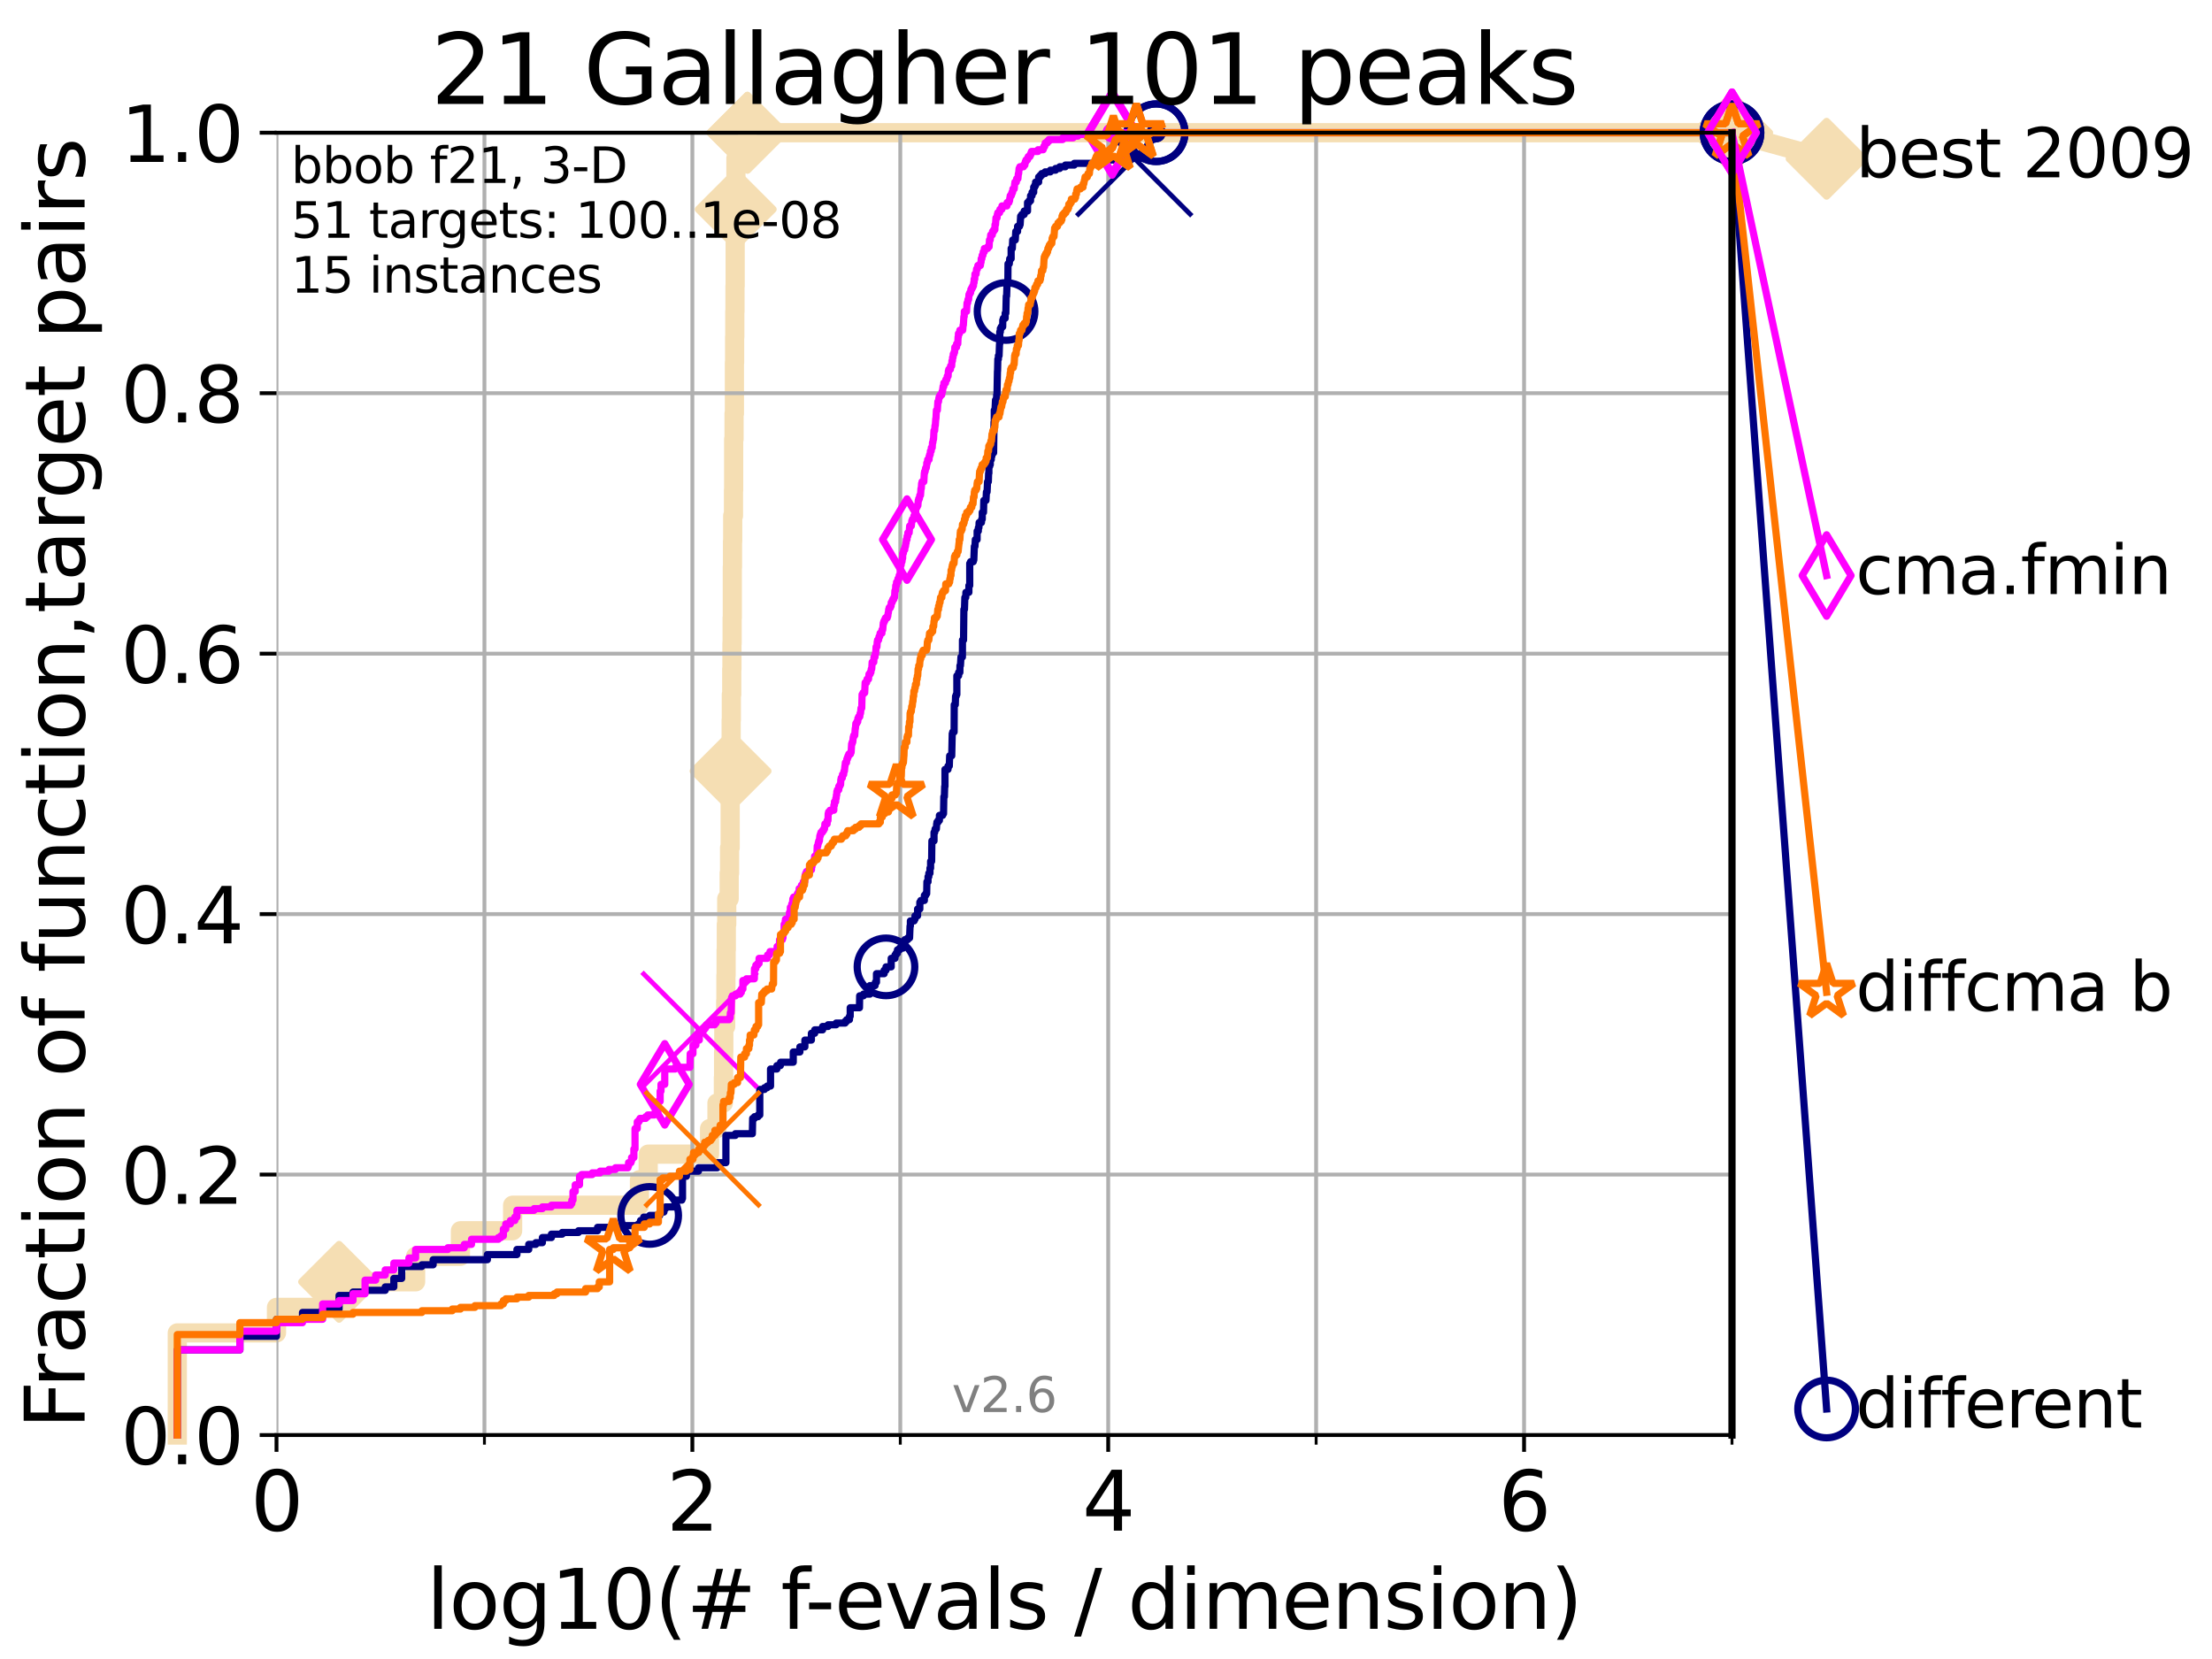 <?xml version="1.0" encoding="utf-8" standalone="no"?>
<!DOCTYPE svg PUBLIC "-//W3C//DTD SVG 1.1//EN"
  "http://www.w3.org/Graphics/SVG/1.1/DTD/svg11.dtd">
<svg height="345.6pt" version="1.1" viewBox="0 0 460.8 345.6" width="460.8pt" xmlns="http://www.w3.org/2000/svg" xmlns:xlink="http://www.w3.org/1999/xlink">
 <defs>
  <style type="text/css">*{stroke-linecap:butt;stroke-linejoin:round;}</style>
 </defs>
 <g id="figure_1">
  <g id="patch_1">
   <path d="M 0 345.6 
L 460.8 345.6 
L 460.8 0 
L 0 0 
z
" style="fill:#ffffff;"/>
  </g>
  <g id="axes_1">
   <g id="patch_2">
    <path d="M 57.6 298.944 
L 360.806 298.944 
L 360.806 27.648 
L 57.6 27.648 
z
" style="fill:#ffffff;"/>
   </g>
   <g id="line2d_1">
    <path d="M 36.933 298.944 
L 36.933 277.666 
L 57.6 277.666 
L 57.6 272.346 
L 70.639 272.346 
L 70.639 267.027 
L 86.578 267.027 
L 86.578 261.707 
L 95.917 261.707 
L 95.917 256.388 
L 106.791 256.388 
L 106.791 251.068 
L 133.211 251.068 
L 133.211 245.749 
L 135.034 245.749 
L 135.034 240.429 
L 147.816 240.429 
L 147.816 235.11 
L 149.358 235.11 
L 149.358 229.79 
L 150.694 229.79 
L 150.694 224.471 
L 150.738 224.471 
L 150.738 219.151 
L 150.783 219.151 
L 150.783 213.832 
L 151.177 213.832 
L 151.177 208.512 
L 151.22 208.512 
L 151.22 203.192 
L 151.263 203.192 
L 151.263 197.873 
L 151.306 197.873 
L 151.306 192.553 
L 151.392 192.553 
L 151.392 187.234 
L 151.9 187.234 
L 151.9 181.914 
L 151.983 181.914 
L 151.983 176.595 
L 152.107 176.595 
L 152.107 165.956 
L 152.189 165.956 
L 152.189 160.636 
L 152.312 160.636 
L 152.312 149.997 
L 152.353 149.997 
L 152.353 144.678 
L 152.434 144.678 
L 152.434 139.358 
L 152.475 139.358 
L 152.475 134.039 
L 152.515 134.039 
L 152.515 128.719 
L 152.555 128.719 
L 152.555 118.08 
L 152.596 118.08 
L 152.596 112.76 
L 152.636 112.76 
L 152.636 107.441 
L 152.796 107.441 
L 152.796 102.121 
L 152.835 102.121 
L 152.835 91.482 
L 152.914 91.482 
L 152.914 86.163 
L 152.993 86.163 
L 152.993 75.524 
L 153.033 75.524 
L 153.033 70.204 
L 153.072 70.204 
L 153.072 64.885 
L 153.111 64.885 
L 153.111 59.565 
L 153.15 59.565 
L 153.15 48.926 
L 153.189 48.926 
L 153.189 43.607 
L 153.267 43.607 
L 153.267 38.287 
L 153.306 38.287 
L 153.306 32.968 
L 155.701 32.968 
L 155.701 27.648 
L 360.806 27.648 
" style="fill:none;stroke:#f5deb3;stroke-linecap:square;stroke-width:4;"/>
   </g>
   <g id="line2d_2">
    <defs>
     <path d="M -0 7.778 
L 7.778 0 
L 0 -7.778 
L -7.778 -0 
z
" id="me88575e4d7" style="stroke:#f5deb3;stroke-linejoin:miter;stroke-width:1.5;"/>
    </defs>
    <g>
     <use style="fill:#f5deb3;stroke:#f5deb3;stroke-linejoin:miter;stroke-width:1.5;" x="70.639" xlink:href="#me88575e4d7" y="267.027"/>
     <use style="fill:#f5deb3;stroke:#f5deb3;stroke-linejoin:miter;stroke-width:1.5;" x="152.189" xlink:href="#me88575e4d7" y="160.636"/>
     <use style="fill:#f5deb3;stroke:#f5deb3;stroke-linejoin:miter;stroke-width:1.5;" x="153.267" xlink:href="#me88575e4d7" y="43.607"/>
     <use style="fill:#f5deb3;stroke:#f5deb3;stroke-linejoin:miter;stroke-width:1.5;" x="155.701" xlink:href="#me88575e4d7" y="27.648"/>
     <use style="fill:#f5deb3;stroke:#f5deb3;stroke-linejoin:miter;stroke-width:1.5;" x="155.701" xlink:href="#me88575e4d7" y="27.648"/>
     <use style="fill:#f5deb3;stroke:#f5deb3;stroke-linejoin:miter;stroke-width:1.5;" x="360.806" xlink:href="#me88575e4d7" y="27.648"/>
    </g>
   </g>
   <g id="line2d_3">
    <path style="fill:none;stroke:#f5deb3;stroke-linecap:square;stroke-width:4;"/>
    <g/>
   </g>
   <g id="line2d_4">
    <path d="M 360.806 27.648 
L 380.515 33.074 
" style="fill:none;stroke:#f5deb3;stroke-linecap:square;stroke-width:4;"/>
    <g>
     <use style="fill:#f5deb3;stroke:#f5deb3;stroke-linejoin:miter;stroke-width:1.5;" x="360.806" xlink:href="#me88575e4d7" y="27.648"/>
     <use style="fill:#f5deb3;stroke:#f5deb3;stroke-linejoin:miter;stroke-width:1.5;" x="380.515" xlink:href="#me88575e4d7" y="33.074"/>
    </g>
   </g>
   <g id="matplotlib.axis_1">
    <g id="xtick_1">
     <g id="line2d_5">
      <path clip-path="url(#pf602c971a3)" d="M 57.6 298.944 
L 57.6 27.648 
" style="fill:none;stroke:#b0b0b0;stroke-linecap:square;stroke-width:0.8;"/>
     </g>
     <g id="line2d_6">
      <defs>
       <path d="M 0 0 
L 0 3.5 
" id="m756cfde83e" style="stroke:#000000;stroke-width:0.8;"/>
      </defs>
      <g>
       <use style="stroke:#000000;stroke-width:0.8;" x="57.6" xlink:href="#m756cfde83e" y="298.944"/>
      </g>
     </g>
     <g id="text_1">
      <!-- 0 -->
      <g transform="translate(52.192 318.861)scale(0.17 -0.17)">
       <defs>
        <path d="M 2034 4250 
Q 1547 4250 1301 3770 
Q 1056 3291 1056 2328 
Q 1056 1369 1301 889 
Q 1547 409 2034 409 
Q 2525 409 2770 889 
Q 3016 1369 3016 2328 
Q 3016 3291 2770 3770 
Q 2525 4250 2034 4250 
z
M 2034 4750 
Q 2819 4750 3233 4129 
Q 3647 3509 3647 2328 
Q 3647 1150 3233 529 
Q 2819 -91 2034 -91 
Q 1250 -91 836 529 
Q 422 1150 422 2328 
Q 422 3509 836 4129 
Q 1250 4750 2034 4750 
z
" id="DejaVuSans-30" transform="scale(0.016)"/>
       </defs>
       <use xlink:href="#DejaVuSans-30"/>
      </g>
     </g>
    </g>
    <g id="xtick_2">
     <g id="line2d_7">
      <path clip-path="url(#pf602c971a3)" d="M 144.23 298.944 
L 144.23 27.648 
" style="fill:none;stroke:#b0b0b0;stroke-linecap:square;stroke-width:0.8;"/>
     </g>
     <g id="line2d_8">
      <g>
       <use style="stroke:#000000;stroke-width:0.8;" x="144.23" xlink:href="#m756cfde83e" y="298.944"/>
      </g>
     </g>
     <g id="text_2">
      <!-- 2 -->
      <g transform="translate(138.822 318.861)scale(0.17 -0.17)">
       <defs>
        <path d="M 1228 531 
L 3431 531 
L 3431 0 
L 469 0 
L 469 531 
Q 828 903 1448 1529 
Q 2069 2156 2228 2338 
Q 2531 2678 2651 2914 
Q 2772 3150 2772 3378 
Q 2772 3750 2511 3984 
Q 2250 4219 1831 4219 
Q 1534 4219 1204 4116 
Q 875 4013 500 3803 
L 500 4441 
Q 881 4594 1212 4672 
Q 1544 4750 1819 4750 
Q 2544 4750 2975 4387 
Q 3406 4025 3406 3419 
Q 3406 3131 3298 2873 
Q 3191 2616 2906 2266 
Q 2828 2175 2409 1742 
Q 1991 1309 1228 531 
z
" id="DejaVuSans-32" transform="scale(0.016)"/>
       </defs>
       <use xlink:href="#DejaVuSans-32"/>
      </g>
     </g>
    </g>
    <g id="xtick_3">
     <g id="line2d_9">
      <path clip-path="url(#pf602c971a3)" d="M 230.861 298.944 
L 230.861 27.648 
" style="fill:none;stroke:#b0b0b0;stroke-linecap:square;stroke-width:0.8;"/>
     </g>
     <g id="line2d_10">
      <g>
       <use style="stroke:#000000;stroke-width:0.8;" x="230.861" xlink:href="#m756cfde83e" y="298.944"/>
      </g>
     </g>
     <g id="text_3">
      <!-- 4 -->
      <g transform="translate(225.453 318.861)scale(0.17 -0.17)">
       <defs>
        <path d="M 2419 4116 
L 825 1625 
L 2419 1625 
L 2419 4116 
z
M 2253 4666 
L 3047 4666 
L 3047 1625 
L 3713 1625 
L 3713 1100 
L 3047 1100 
L 3047 0 
L 2419 0 
L 2419 1100 
L 313 1100 
L 313 1709 
L 2253 4666 
z
" id="DejaVuSans-34" transform="scale(0.016)"/>
       </defs>
       <use xlink:href="#DejaVuSans-34"/>
      </g>
     </g>
    </g>
    <g id="xtick_4">
     <g id="line2d_11">
      <path clip-path="url(#pf602c971a3)" d="M 317.491 298.944 
L 317.491 27.648 
" style="fill:none;stroke:#b0b0b0;stroke-linecap:square;stroke-width:0.8;"/>
     </g>
     <g id="line2d_12">
      <g>
       <use style="stroke:#000000;stroke-width:0.8;" x="317.491" xlink:href="#m756cfde83e" y="298.944"/>
      </g>
     </g>
     <g id="text_4">
      <!-- 6 -->
      <g transform="translate(312.083 318.861)scale(0.17 -0.17)">
       <defs>
        <path d="M 2113 2584 
Q 1688 2584 1439 2293 
Q 1191 2003 1191 1497 
Q 1191 994 1439 701 
Q 1688 409 2113 409 
Q 2538 409 2786 701 
Q 3034 994 3034 1497 
Q 3034 2003 2786 2293 
Q 2538 2584 2113 2584 
z
M 3366 4563 
L 3366 3988 
Q 3128 4100 2886 4159 
Q 2644 4219 2406 4219 
Q 1781 4219 1451 3797 
Q 1122 3375 1075 2522 
Q 1259 2794 1537 2939 
Q 1816 3084 2150 3084 
Q 2853 3084 3261 2657 
Q 3669 2231 3669 1497 
Q 3669 778 3244 343 
Q 2819 -91 2113 -91 
Q 1303 -91 875 529 
Q 447 1150 447 2328 
Q 447 3434 972 4092 
Q 1497 4750 2381 4750 
Q 2619 4750 2861 4703 
Q 3103 4656 3366 4563 
z
" id="DejaVuSans-36" transform="scale(0.016)"/>
       </defs>
       <use xlink:href="#DejaVuSans-36"/>
      </g>
     </g>
    </g>
    <g id="xtick_5">
     <g id="line2d_13">
      <path clip-path="url(#pf602c971a3)" d="M 100.915 298.944 
L 100.915 27.648 
" style="fill:none;stroke:#b0b0b0;stroke-linecap:square;stroke-width:0.8;"/>
     </g>
     <g id="line2d_14">
      <defs>
       <path d="M 0 0 
L 0 2 
" id="mdf9c4a2ba3" style="stroke:#000000;stroke-width:0.6;"/>
      </defs>
      <g>
       <use style="stroke:#000000;stroke-width:0.6;" x="100.915" xlink:href="#mdf9c4a2ba3" y="298.944"/>
      </g>
     </g>
    </g>
    <g id="xtick_6">
     <g id="line2d_15">
      <path clip-path="url(#pf602c971a3)" d="M 187.546 298.944 
L 187.546 27.648 
" style="fill:none;stroke:#b0b0b0;stroke-linecap:square;stroke-width:0.8;"/>
     </g>
     <g id="line2d_16">
      <g>
       <use style="stroke:#000000;stroke-width:0.6;" x="187.546" xlink:href="#mdf9c4a2ba3" y="298.944"/>
      </g>
     </g>
    </g>
    <g id="xtick_7">
     <g id="line2d_17">
      <path clip-path="url(#pf602c971a3)" d="M 274.176 298.944 
L 274.176 27.648 
" style="fill:none;stroke:#b0b0b0;stroke-linecap:square;stroke-width:0.8;"/>
     </g>
     <g id="line2d_18">
      <g>
       <use style="stroke:#000000;stroke-width:0.6;" x="274.176" xlink:href="#mdf9c4a2ba3" y="298.944"/>
      </g>
     </g>
    </g>
    <g id="xtick_8">
     <g id="line2d_19">
      <path clip-path="url(#pf602c971a3)" d="M 360.806 298.944 
L 360.806 27.648 
" style="fill:none;stroke:#b0b0b0;stroke-linecap:square;stroke-width:0.8;"/>
     </g>
     <g id="line2d_20">
      <g>
       <use style="stroke:#000000;stroke-width:0.6;" x="360.806" xlink:href="#mdf9c4a2ba3" y="298.944"/>
      </g>
     </g>
    </g>
    <g id="text_5">
     <!-- log10(# f-evals / dimension) -->
     <g transform="translate(88.823 339.314)scale(0.17 -0.17)">
      <defs>
       <path d="M 603 4863 
L 1178 4863 
L 1178 0 
L 603 0 
L 603 4863 
z
" id="DejaVuSans-6c" transform="scale(0.016)"/>
       <path d="M 1959 3097 
Q 1497 3097 1228 2736 
Q 959 2375 959 1747 
Q 959 1119 1226 758 
Q 1494 397 1959 397 
Q 2419 397 2687 759 
Q 2956 1122 2956 1747 
Q 2956 2369 2687 2733 
Q 2419 3097 1959 3097 
z
M 1959 3584 
Q 2709 3584 3137 3096 
Q 3566 2609 3566 1747 
Q 3566 888 3137 398 
Q 2709 -91 1959 -91 
Q 1206 -91 779 398 
Q 353 888 353 1747 
Q 353 2609 779 3096 
Q 1206 3584 1959 3584 
z
" id="DejaVuSans-6f" transform="scale(0.016)"/>
       <path d="M 2906 1791 
Q 2906 2416 2648 2759 
Q 2391 3103 1925 3103 
Q 1463 3103 1205 2759 
Q 947 2416 947 1791 
Q 947 1169 1205 825 
Q 1463 481 1925 481 
Q 2391 481 2648 825 
Q 2906 1169 2906 1791 
z
M 3481 434 
Q 3481 -459 3084 -895 
Q 2688 -1331 1869 -1331 
Q 1566 -1331 1297 -1286 
Q 1028 -1241 775 -1147 
L 775 -588 
Q 1028 -725 1275 -790 
Q 1522 -856 1778 -856 
Q 2344 -856 2625 -561 
Q 2906 -266 2906 331 
L 2906 616 
Q 2728 306 2450 153 
Q 2172 0 1784 0 
Q 1141 0 747 490 
Q 353 981 353 1791 
Q 353 2603 747 3093 
Q 1141 3584 1784 3584 
Q 2172 3584 2450 3431 
Q 2728 3278 2906 2969 
L 2906 3500 
L 3481 3500 
L 3481 434 
z
" id="DejaVuSans-67" transform="scale(0.016)"/>
       <path d="M 794 531 
L 1825 531 
L 1825 4091 
L 703 3866 
L 703 4441 
L 1819 4666 
L 2450 4666 
L 2450 531 
L 3481 531 
L 3481 0 
L 794 0 
L 794 531 
z
" id="DejaVuSans-31" transform="scale(0.016)"/>
       <path d="M 1984 4856 
Q 1566 4138 1362 3434 
Q 1159 2731 1159 2009 
Q 1159 1288 1364 580 
Q 1569 -128 1984 -844 
L 1484 -844 
Q 1016 -109 783 600 
Q 550 1309 550 2009 
Q 550 2706 781 3412 
Q 1013 4119 1484 4856 
L 1984 4856 
z
" id="DejaVuSans-28" transform="scale(0.016)"/>
       <path d="M 3272 2816 
L 2363 2816 
L 2100 1772 
L 3016 1772 
L 3272 2816 
z
M 2803 4594 
L 2478 3297 
L 3391 3297 
L 3719 4594 
L 4219 4594 
L 3897 3297 
L 4872 3297 
L 4872 2816 
L 3775 2816 
L 3519 1772 
L 4513 1772 
L 4513 1294 
L 3397 1294 
L 3072 0 
L 2572 0 
L 2894 1294 
L 1978 1294 
L 1656 0 
L 1153 0 
L 1478 1294 
L 494 1294 
L 494 1772 
L 1594 1772 
L 1856 2816 
L 850 2816 
L 850 3297 
L 1978 3297 
L 2297 4594 
L 2803 4594 
z
" id="DejaVuSans-23" transform="scale(0.016)"/>
       <path id="DejaVuSans-20" transform="scale(0.016)"/>
       <path d="M 2375 4863 
L 2375 4384 
L 1825 4384 
Q 1516 4384 1395 4259 
Q 1275 4134 1275 3809 
L 1275 3500 
L 2222 3500 
L 2222 3053 
L 1275 3053 
L 1275 0 
L 697 0 
L 697 3053 
L 147 3053 
L 147 3500 
L 697 3500 
L 697 3744 
Q 697 4328 969 4595 
Q 1241 4863 1831 4863 
L 2375 4863 
z
" id="DejaVuSans-66" transform="scale(0.016)"/>
       <path d="M 313 2009 
L 1997 2009 
L 1997 1497 
L 313 1497 
L 313 2009 
z
" id="DejaVuSans-2d" transform="scale(0.016)"/>
       <path d="M 3597 1894 
L 3597 1613 
L 953 1613 
Q 991 1019 1311 708 
Q 1631 397 2203 397 
Q 2534 397 2845 478 
Q 3156 559 3463 722 
L 3463 178 
Q 3153 47 2828 -22 
Q 2503 -91 2169 -91 
Q 1331 -91 842 396 
Q 353 884 353 1716 
Q 353 2575 817 3079 
Q 1281 3584 2069 3584 
Q 2775 3584 3186 3129 
Q 3597 2675 3597 1894 
z
M 3022 2063 
Q 3016 2534 2758 2815 
Q 2500 3097 2075 3097 
Q 1594 3097 1305 2825 
Q 1016 2553 972 2059 
L 3022 2063 
z
" id="DejaVuSans-65" transform="scale(0.016)"/>
       <path d="M 191 3500 
L 800 3500 
L 1894 563 
L 2988 3500 
L 3597 3500 
L 2284 0 
L 1503 0 
L 191 3500 
z
" id="DejaVuSans-76" transform="scale(0.016)"/>
       <path d="M 2194 1759 
Q 1497 1759 1228 1600 
Q 959 1441 959 1056 
Q 959 750 1161 570 
Q 1363 391 1709 391 
Q 2188 391 2477 730 
Q 2766 1069 2766 1631 
L 2766 1759 
L 2194 1759 
z
M 3341 1997 
L 3341 0 
L 2766 0 
L 2766 531 
Q 2569 213 2275 61 
Q 1981 -91 1556 -91 
Q 1019 -91 701 211 
Q 384 513 384 1019 
Q 384 1609 779 1909 
Q 1175 2209 1959 2209 
L 2766 2209 
L 2766 2266 
Q 2766 2663 2505 2880 
Q 2244 3097 1772 3097 
Q 1472 3097 1187 3025 
Q 903 2953 641 2809 
L 641 3341 
Q 956 3463 1253 3523 
Q 1550 3584 1831 3584 
Q 2591 3584 2966 3190 
Q 3341 2797 3341 1997 
z
" id="DejaVuSans-61" transform="scale(0.016)"/>
       <path d="M 2834 3397 
L 2834 2853 
Q 2591 2978 2328 3040 
Q 2066 3103 1784 3103 
Q 1356 3103 1142 2972 
Q 928 2841 928 2578 
Q 928 2378 1081 2264 
Q 1234 2150 1697 2047 
L 1894 2003 
Q 2506 1872 2764 1633 
Q 3022 1394 3022 966 
Q 3022 478 2636 193 
Q 2250 -91 1575 -91 
Q 1294 -91 989 -36 
Q 684 19 347 128 
L 347 722 
Q 666 556 975 473 
Q 1284 391 1588 391 
Q 1994 391 2212 530 
Q 2431 669 2431 922 
Q 2431 1156 2273 1281 
Q 2116 1406 1581 1522 
L 1381 1569 
Q 847 1681 609 1914 
Q 372 2147 372 2553 
Q 372 3047 722 3315 
Q 1072 3584 1716 3584 
Q 2034 3584 2315 3537 
Q 2597 3491 2834 3397 
z
" id="DejaVuSans-73" transform="scale(0.016)"/>
       <path d="M 1625 4666 
L 2156 4666 
L 531 -594 
L 0 -594 
L 1625 4666 
z
" id="DejaVuSans-2f" transform="scale(0.016)"/>
       <path d="M 2906 2969 
L 2906 4863 
L 3481 4863 
L 3481 0 
L 2906 0 
L 2906 525 
Q 2725 213 2448 61 
Q 2172 -91 1784 -91 
Q 1150 -91 751 415 
Q 353 922 353 1747 
Q 353 2572 751 3078 
Q 1150 3584 1784 3584 
Q 2172 3584 2448 3432 
Q 2725 3281 2906 2969 
z
M 947 1747 
Q 947 1113 1208 752 
Q 1469 391 1925 391 
Q 2381 391 2643 752 
Q 2906 1113 2906 1747 
Q 2906 2381 2643 2742 
Q 2381 3103 1925 3103 
Q 1469 3103 1208 2742 
Q 947 2381 947 1747 
z
" id="DejaVuSans-64" transform="scale(0.016)"/>
       <path d="M 603 3500 
L 1178 3500 
L 1178 0 
L 603 0 
L 603 3500 
z
M 603 4863 
L 1178 4863 
L 1178 4134 
L 603 4134 
L 603 4863 
z
" id="DejaVuSans-69" transform="scale(0.016)"/>
       <path d="M 3328 2828 
Q 3544 3216 3844 3400 
Q 4144 3584 4550 3584 
Q 5097 3584 5394 3201 
Q 5691 2819 5691 2113 
L 5691 0 
L 5113 0 
L 5113 2094 
Q 5113 2597 4934 2840 
Q 4756 3084 4391 3084 
Q 3944 3084 3684 2787 
Q 3425 2491 3425 1978 
L 3425 0 
L 2847 0 
L 2847 2094 
Q 2847 2600 2669 2842 
Q 2491 3084 2119 3084 
Q 1678 3084 1418 2786 
Q 1159 2488 1159 1978 
L 1159 0 
L 581 0 
L 581 3500 
L 1159 3500 
L 1159 2956 
Q 1356 3278 1631 3431 
Q 1906 3584 2284 3584 
Q 2666 3584 2933 3390 
Q 3200 3197 3328 2828 
z
" id="DejaVuSans-6d" transform="scale(0.016)"/>
       <path d="M 3513 2113 
L 3513 0 
L 2938 0 
L 2938 2094 
Q 2938 2591 2744 2837 
Q 2550 3084 2163 3084 
Q 1697 3084 1428 2787 
Q 1159 2491 1159 1978 
L 1159 0 
L 581 0 
L 581 3500 
L 1159 3500 
L 1159 2956 
Q 1366 3272 1645 3428 
Q 1925 3584 2291 3584 
Q 2894 3584 3203 3211 
Q 3513 2838 3513 2113 
z
" id="DejaVuSans-6e" transform="scale(0.016)"/>
       <path d="M 513 4856 
L 1013 4856 
Q 1481 4119 1714 3412 
Q 1947 2706 1947 2009 
Q 1947 1309 1714 600 
Q 1481 -109 1013 -844 
L 513 -844 
Q 928 -128 1133 580 
Q 1338 1288 1338 2009 
Q 1338 2731 1133 3434 
Q 928 4138 513 4856 
z
" id="DejaVuSans-29" transform="scale(0.016)"/>
      </defs>
      <use xlink:href="#DejaVuSans-6c"/>
      <use x="27.783" xlink:href="#DejaVuSans-6f"/>
      <use x="88.965" xlink:href="#DejaVuSans-67"/>
      <use x="152.441" xlink:href="#DejaVuSans-31"/>
      <use x="216.064" xlink:href="#DejaVuSans-30"/>
      <use x="279.688" xlink:href="#DejaVuSans-28"/>
      <use x="318.701" xlink:href="#DejaVuSans-23"/>
      <use x="402.49" xlink:href="#DejaVuSans-20"/>
      <use x="434.277" xlink:href="#DejaVuSans-66"/>
      <use x="463.982" xlink:href="#DejaVuSans-2d"/>
      <use x="500.066" xlink:href="#DejaVuSans-65"/>
      <use x="561.59" xlink:href="#DejaVuSans-76"/>
      <use x="620.77" xlink:href="#DejaVuSans-61"/>
      <use x="682.049" xlink:href="#DejaVuSans-6c"/>
      <use x="709.832" xlink:href="#DejaVuSans-73"/>
      <use x="761.932" xlink:href="#DejaVuSans-20"/>
      <use x="793.719" xlink:href="#DejaVuSans-2f"/>
      <use x="827.41" xlink:href="#DejaVuSans-20"/>
      <use x="859.197" xlink:href="#DejaVuSans-64"/>
      <use x="922.674" xlink:href="#DejaVuSans-69"/>
      <use x="950.457" xlink:href="#DejaVuSans-6d"/>
      <use x="1047.869" xlink:href="#DejaVuSans-65"/>
      <use x="1109.393" xlink:href="#DejaVuSans-6e"/>
      <use x="1172.771" xlink:href="#DejaVuSans-73"/>
      <use x="1224.871" xlink:href="#DejaVuSans-69"/>
      <use x="1252.654" xlink:href="#DejaVuSans-6f"/>
      <use x="1313.836" xlink:href="#DejaVuSans-6e"/>
      <use x="1377.215" xlink:href="#DejaVuSans-29"/>
     </g>
    </g>
   </g>
   <g id="matplotlib.axis_2">
    <g id="ytick_1">
     <g id="line2d_21">
      <path clip-path="url(#pf602c971a3)" d="M 57.6 298.944 
L 360.806 298.944 
" style="fill:none;stroke:#b0b0b0;stroke-linecap:square;stroke-width:0.8;"/>
     </g>
     <g id="line2d_22">
      <defs>
       <path d="M 0 0 
L -3.5 0 
" id="m7d9002b75d" style="stroke:#000000;stroke-width:0.8;"/>
      </defs>
      <g>
       <use style="stroke:#000000;stroke-width:0.8;" x="57.6" xlink:href="#m7d9002b75d" y="298.944"/>
      </g>
     </g>
     <g id="text_6">
      <!-- 0.0 -->
      <g transform="translate(25.155 305.023)scale(0.16 -0.16)">
       <defs>
        <path d="M 684 794 
L 1344 794 
L 1344 0 
L 684 0 
L 684 794 
z
" id="DejaVuSans-2e" transform="scale(0.016)"/>
       </defs>
       <use xlink:href="#DejaVuSans-30"/>
       <use x="63.623" xlink:href="#DejaVuSans-2e"/>
       <use x="95.41" xlink:href="#DejaVuSans-30"/>
      </g>
     </g>
    </g>
    <g id="ytick_2">
     <g id="line2d_23">
      <path clip-path="url(#pf602c971a3)" d="M 57.6 244.685 
L 360.806 244.685 
" style="fill:none;stroke:#b0b0b0;stroke-linecap:square;stroke-width:0.8;"/>
     </g>
     <g id="line2d_24">
      <g>
       <use style="stroke:#000000;stroke-width:0.8;" x="57.6" xlink:href="#m7d9002b75d" y="244.685"/>
      </g>
     </g>
     <g id="text_7">
      <!-- 0.2 -->
      <g transform="translate(25.155 250.764)scale(0.16 -0.16)">
       <use xlink:href="#DejaVuSans-30"/>
       <use x="63.623" xlink:href="#DejaVuSans-2e"/>
       <use x="95.41" xlink:href="#DejaVuSans-32"/>
      </g>
     </g>
    </g>
    <g id="ytick_3">
     <g id="line2d_25">
      <path clip-path="url(#pf602c971a3)" d="M 57.6 190.426 
L 360.806 190.426 
" style="fill:none;stroke:#b0b0b0;stroke-linecap:square;stroke-width:0.8;"/>
     </g>
     <g id="line2d_26">
      <g>
       <use style="stroke:#000000;stroke-width:0.8;" x="57.6" xlink:href="#m7d9002b75d" y="190.426"/>
      </g>
     </g>
     <g id="text_8">
      <!-- 0.4 -->
      <g transform="translate(25.155 196.504)scale(0.16 -0.16)">
       <use xlink:href="#DejaVuSans-30"/>
       <use x="63.623" xlink:href="#DejaVuSans-2e"/>
       <use x="95.41" xlink:href="#DejaVuSans-34"/>
      </g>
     </g>
    </g>
    <g id="ytick_4">
     <g id="line2d_27">
      <path clip-path="url(#pf602c971a3)" d="M 57.6 136.166 
L 360.806 136.166 
" style="fill:none;stroke:#b0b0b0;stroke-linecap:square;stroke-width:0.8;"/>
     </g>
     <g id="line2d_28">
      <g>
       <use style="stroke:#000000;stroke-width:0.8;" x="57.6" xlink:href="#m7d9002b75d" y="136.166"/>
      </g>
     </g>
     <g id="text_9">
      <!-- 0.6 -->
      <g transform="translate(25.155 142.245)scale(0.16 -0.16)">
       <use xlink:href="#DejaVuSans-30"/>
       <use x="63.623" xlink:href="#DejaVuSans-2e"/>
       <use x="95.41" xlink:href="#DejaVuSans-36"/>
      </g>
     </g>
    </g>
    <g id="ytick_5">
     <g id="line2d_29">
      <path clip-path="url(#pf602c971a3)" d="M 57.6 81.907 
L 360.806 81.907 
" style="fill:none;stroke:#b0b0b0;stroke-linecap:square;stroke-width:0.8;"/>
     </g>
     <g id="line2d_30">
      <g>
       <use style="stroke:#000000;stroke-width:0.8;" x="57.6" xlink:href="#m7d9002b75d" y="81.907"/>
      </g>
     </g>
     <g id="text_10">
      <!-- 0.8 -->
      <g transform="translate(25.155 87.986)scale(0.16 -0.16)">
       <defs>
        <path d="M 2034 2216 
Q 1584 2216 1326 1975 
Q 1069 1734 1069 1313 
Q 1069 891 1326 650 
Q 1584 409 2034 409 
Q 2484 409 2743 651 
Q 3003 894 3003 1313 
Q 3003 1734 2745 1975 
Q 2488 2216 2034 2216 
z
M 1403 2484 
Q 997 2584 770 2862 
Q 544 3141 544 3541 
Q 544 4100 942 4425 
Q 1341 4750 2034 4750 
Q 2731 4750 3128 4425 
Q 3525 4100 3525 3541 
Q 3525 3141 3298 2862 
Q 3072 2584 2669 2484 
Q 3125 2378 3379 2068 
Q 3634 1759 3634 1313 
Q 3634 634 3220 271 
Q 2806 -91 2034 -91 
Q 1263 -91 848 271 
Q 434 634 434 1313 
Q 434 1759 690 2068 
Q 947 2378 1403 2484 
z
M 1172 3481 
Q 1172 3119 1398 2916 
Q 1625 2713 2034 2713 
Q 2441 2713 2670 2916 
Q 2900 3119 2900 3481 
Q 2900 3844 2670 4047 
Q 2441 4250 2034 4250 
Q 1625 4250 1398 4047 
Q 1172 3844 1172 3481 
z
" id="DejaVuSans-38" transform="scale(0.016)"/>
       </defs>
       <use xlink:href="#DejaVuSans-30"/>
       <use x="63.623" xlink:href="#DejaVuSans-2e"/>
       <use x="95.41" xlink:href="#DejaVuSans-38"/>
      </g>
     </g>
    </g>
    <g id="ytick_6">
     <g id="line2d_31">
      <path clip-path="url(#pf602c971a3)" d="M 57.6 27.648 
L 360.806 27.648 
" style="fill:none;stroke:#b0b0b0;stroke-linecap:square;stroke-width:0.8;"/>
     </g>
     <g id="line2d_32">
      <g>
       <use style="stroke:#000000;stroke-width:0.8;" x="57.6" xlink:href="#m7d9002b75d" y="27.648"/>
      </g>
     </g>
     <g id="text_11">
      <!-- 1.0 -->
      <g transform="translate(25.155 33.727)scale(0.16 -0.16)">
       <use xlink:href="#DejaVuSans-31"/>
       <use x="63.623" xlink:href="#DejaVuSans-2e"/>
       <use x="95.41" xlink:href="#DejaVuSans-30"/>
      </g>
     </g>
    </g>
    <g id="text_12">
     <!-- Fraction of function,target pairs -->
     <g transform="translate(17.62 297.681)rotate(-90)scale(0.17 -0.17)">
      <defs>
       <path d="M 628 4666 
L 3309 4666 
L 3309 4134 
L 1259 4134 
L 1259 2759 
L 3109 2759 
L 3109 2228 
L 1259 2228 
L 1259 0 
L 628 0 
L 628 4666 
z
" id="DejaVuSans-46" transform="scale(0.016)"/>
       <path d="M 2631 2963 
Q 2534 3019 2420 3045 
Q 2306 3072 2169 3072 
Q 1681 3072 1420 2755 
Q 1159 2438 1159 1844 
L 1159 0 
L 581 0 
L 581 3500 
L 1159 3500 
L 1159 2956 
Q 1341 3275 1631 3429 
Q 1922 3584 2338 3584 
Q 2397 3584 2469 3576 
Q 2541 3569 2628 3553 
L 2631 2963 
z
" id="DejaVuSans-72" transform="scale(0.016)"/>
       <path d="M 3122 3366 
L 3122 2828 
Q 2878 2963 2633 3030 
Q 2388 3097 2138 3097 
Q 1578 3097 1268 2742 
Q 959 2388 959 1747 
Q 959 1106 1268 751 
Q 1578 397 2138 397 
Q 2388 397 2633 464 
Q 2878 531 3122 666 
L 3122 134 
Q 2881 22 2623 -34 
Q 2366 -91 2075 -91 
Q 1284 -91 818 406 
Q 353 903 353 1747 
Q 353 2603 823 3093 
Q 1294 3584 2113 3584 
Q 2378 3584 2631 3529 
Q 2884 3475 3122 3366 
z
" id="DejaVuSans-63" transform="scale(0.016)"/>
       <path d="M 1172 4494 
L 1172 3500 
L 2356 3500 
L 2356 3053 
L 1172 3053 
L 1172 1153 
Q 1172 725 1289 603 
Q 1406 481 1766 481 
L 2356 481 
L 2356 0 
L 1766 0 
Q 1100 0 847 248 
Q 594 497 594 1153 
L 594 3053 
L 172 3053 
L 172 3500 
L 594 3500 
L 594 4494 
L 1172 4494 
z
" id="DejaVuSans-74" transform="scale(0.016)"/>
       <path d="M 544 1381 
L 544 3500 
L 1119 3500 
L 1119 1403 
Q 1119 906 1312 657 
Q 1506 409 1894 409 
Q 2359 409 2629 706 
Q 2900 1003 2900 1516 
L 2900 3500 
L 3475 3500 
L 3475 0 
L 2900 0 
L 2900 538 
Q 2691 219 2414 64 
Q 2138 -91 1772 -91 
Q 1169 -91 856 284 
Q 544 659 544 1381 
z
M 1991 3584 
L 1991 3584 
z
" id="DejaVuSans-75" transform="scale(0.016)"/>
       <path d="M 750 794 
L 1409 794 
L 1409 256 
L 897 -744 
L 494 -744 
L 750 256 
L 750 794 
z
" id="DejaVuSans-2c" transform="scale(0.016)"/>
       <path d="M 1159 525 
L 1159 -1331 
L 581 -1331 
L 581 3500 
L 1159 3500 
L 1159 2969 
Q 1341 3281 1617 3432 
Q 1894 3584 2278 3584 
Q 2916 3584 3314 3078 
Q 3713 2572 3713 1747 
Q 3713 922 3314 415 
Q 2916 -91 2278 -91 
Q 1894 -91 1617 61 
Q 1341 213 1159 525 
z
M 3116 1747 
Q 3116 2381 2855 2742 
Q 2594 3103 2138 3103 
Q 1681 3103 1420 2742 
Q 1159 2381 1159 1747 
Q 1159 1113 1420 752 
Q 1681 391 2138 391 
Q 2594 391 2855 752 
Q 3116 1113 3116 1747 
z
" id="DejaVuSans-70" transform="scale(0.016)"/>
      </defs>
      <use xlink:href="#DejaVuSans-46"/>
      <use x="50.27" xlink:href="#DejaVuSans-72"/>
      <use x="91.383" xlink:href="#DejaVuSans-61"/>
      <use x="152.662" xlink:href="#DejaVuSans-63"/>
      <use x="207.643" xlink:href="#DejaVuSans-74"/>
      <use x="246.852" xlink:href="#DejaVuSans-69"/>
      <use x="274.635" xlink:href="#DejaVuSans-6f"/>
      <use x="335.816" xlink:href="#DejaVuSans-6e"/>
      <use x="399.195" xlink:href="#DejaVuSans-20"/>
      <use x="430.982" xlink:href="#DejaVuSans-6f"/>
      <use x="492.164" xlink:href="#DejaVuSans-66"/>
      <use x="527.369" xlink:href="#DejaVuSans-20"/>
      <use x="559.156" xlink:href="#DejaVuSans-66"/>
      <use x="594.361" xlink:href="#DejaVuSans-75"/>
      <use x="657.74" xlink:href="#DejaVuSans-6e"/>
      <use x="721.119" xlink:href="#DejaVuSans-63"/>
      <use x="776.1" xlink:href="#DejaVuSans-74"/>
      <use x="815.309" xlink:href="#DejaVuSans-69"/>
      <use x="843.092" xlink:href="#DejaVuSans-6f"/>
      <use x="904.273" xlink:href="#DejaVuSans-6e"/>
      <use x="967.652" xlink:href="#DejaVuSans-2c"/>
      <use x="999.439" xlink:href="#DejaVuSans-74"/>
      <use x="1038.648" xlink:href="#DejaVuSans-61"/>
      <use x="1099.928" xlink:href="#DejaVuSans-72"/>
      <use x="1139.291" xlink:href="#DejaVuSans-67"/>
      <use x="1202.768" xlink:href="#DejaVuSans-65"/>
      <use x="1264.291" xlink:href="#DejaVuSans-74"/>
      <use x="1303.5" xlink:href="#DejaVuSans-20"/>
      <use x="1335.287" xlink:href="#DejaVuSans-70"/>
      <use x="1398.764" xlink:href="#DejaVuSans-61"/>
      <use x="1460.043" xlink:href="#DejaVuSans-69"/>
      <use x="1487.826" xlink:href="#DejaVuSans-72"/>
      <use x="1528.939" xlink:href="#DejaVuSans-73"/>
     </g>
    </g>
   </g>
   <g id="line2d_33">
    <defs>
     <path d="M 0 1.5 
C 0.398 1.5 0.779 1.342 1.061 1.061 
C 1.342 0.779 1.5 0.398 1.5 0 
C 1.5 -0.398 1.342 -0.779 1.061 -1.061 
C 0.779 -1.342 0.398 -1.5 0 -1.5 
C -0.398 -1.5 -0.779 -1.342 -1.061 -1.061 
C -1.342 -0.779 -1.5 -0.398 -1.5 0 
C -1.5 0.398 -1.342 0.779 -1.061 1.061 
C -0.779 1.342 -0.398 1.5 0 1.5 
z
" id="m89b6a8ae05" style="stroke:#f5deb3;"/>
    </defs>
    <g>
     <use style="fill:#f5deb3;stroke:#f5deb3;" x="155.701" xlink:href="#m89b6a8ae05" y="27.648"/>
     <use style="fill:#f5deb3;stroke:#f5deb3;" x="155.701" xlink:href="#m89b6a8ae05" y="27.648"/>
    </g>
   </g>
   <g id="line2d_34">
    <defs>
     <path d="M 0 1.5 
C 0.398 1.5 0.779 1.342 1.061 1.061 
C 1.342 0.779 1.5 0.398 1.5 0 
C 1.5 -0.398 1.342 -0.779 1.061 -1.061 
C 0.779 -1.342 0.398 -1.5 0 -1.5 
C -0.398 -1.5 -0.779 -1.342 -1.061 -1.061 
C -1.342 -0.779 -1.5 -0.398 -1.5 0 
C -1.5 0.398 -1.342 0.779 -1.061 1.061 
C -0.779 1.342 -0.398 1.5 0 1.5 
z
" id="ma23b3457a0" style="stroke:#000080;"/>
    </defs>
    <g>
     <use style="fill:#000080;stroke:#000080;" x="240.848" xlink:href="#ma23b3457a0" y="27.648"/>
     <use style="fill:#000080;stroke:#000080;" x="240.848" xlink:href="#ma23b3457a0" y="27.648"/>
    </g>
   </g>
   <g id="line2d_35">
    <path d="M 36.933 298.944 
L 36.933 281.212 
L 49.973 281.212 
L 49.973 278.375 
L 57.6 278.375 
L 57.6 274.829 
L 63.012 274.829 
L 63.012 273.41 
L 67.209 273.41 
L 67.209 272.701 
L 70.639 272.701 
L 70.639 269.864 
L 73.539 269.864 
L 73.539 269.155 
L 76.051 269.155 
L 76.051 268.8 
L 80.249 268.8 
L 80.249 268.091 
L 82.042 268.091 
L 82.042 266.318 
L 83.678 266.318 
L 83.678 263.835 
L 87.876 263.835 
L 87.876 263.48 
L 90.231 263.48 
L 90.231 262.417 
L 101.532 262.417 
L 101.532 261.353 
L 107.687 261.353 
L 107.687 260.289 
L 110.145 260.289 
L 110.145 259.225 
L 111.621 259.225 
L 111.621 258.87 
L 112.989 258.87 
L 112.989 257.806 
L 114.872 257.806 
L 114.872 257.097 
L 117.121 257.097 
L 117.121 256.742 
L 120.507 256.742 
L 120.507 256.388 
L 124.482 256.388 
L 124.482 255.678 
L 129.486 255.678 
L 129.486 255.324 
L 132.984 255.324 
L 132.984 254.969 
L 133.435 254.969 
L 133.435 254.26 
L 134.091 254.26 
L 134.091 253.551 
L 135.339 253.551 
L 135.339 253.196 
L 137.431 253.196 
L 137.431 252.841 
L 137.61 252.841 
L 137.61 252.487 
L 138.31 252.487 
L 138.31 251.778 
L 138.651 251.778 
L 138.651 251.423 
L 140.725 251.423 
L 140.725 250.004 
L 142.038 250.004 
L 142.038 249.65 
L 142.179 249.65 
L 142.179 245.039 
L 143 245.039 
L 143 243.976 
L 145.503 243.976 
L 145.503 243.266 
L 149.406 243.266 
L 149.501 242.202 
L 151.22 242.202 
L 151.22 236.528 
L 153.189 236.528 
L 153.189 236.174 
L 156.729 236.174 
L 156.793 232.982 
L 157.175 232.982 
L 157.175 232.627 
L 157.917 232.627 
L 157.917 232.273 
L 158.277 232.273 
L 158.277 226.953 
L 159.261 226.953 
L 159.261 226.598 
L 159.817 226.598 
L 159.817 226.244 
L 160.516 226.244 
L 160.516 222.697 
L 161.84 222.697 
L 161.84 221.988 
L 162.563 221.988 
L 162.611 221.279 
L 165.249 221.279 
L 165.249 219.151 
L 166.633 219.151 
L 166.633 218.087 
L 167.671 218.087 
L 167.671 216.669 
L 169.028 216.669 
L 169.028 215.25 
L 169.72 215.25 
L 169.72 214.541 
L 171.36 214.541 
L 171.36 213.832 
L 172.51 213.832 
L 172.51 213.477 
L 174.19 213.477 
L 174.19 213.122 
L 176.058 213.122 
L 176.058 212.768 
L 176.379 212.768 
L 176.379 212.413 
L 176.96 212.413 
L 176.96 211.704 
L 177.114 211.704 
L 177.114 209.931 
L 179.042 209.931 
L 179.082 207.448 
L 179.871 207.448 
L 179.871 207.093 
L 181.217 207.093 
L 181.217 205.32 
L 182.292 205.32 
L 182.358 204.611 
L 182.588 204.611 
L 182.588 202.838 
L 184.183 202.838 
L 184.183 202.129 
L 184.569 202.129 
L 184.569 201.419 
L 185.654 201.419 
L 185.654 199.646 
L 186.442 199.646 
L 186.442 198.937 
L 186.666 198.937 
L 186.666 198.582 
L 186.953 198.582 
L 186.953 197.873 
L 187.401 197.873 
L 187.401 197.518 
L 188.108 197.518 
L 188.108 196.454 
L 188.493 196.454 
L 188.493 195.745 
L 189.092 195.745 
L 189.092 195.39 
L 189.481 195.39 
L 189.582 192.908 
L 189.649 192.908 
L 189.649 191.844 
L 190.429 191.844 
L 190.429 191.49 
L 190.611 191.49 
L 190.611 190.78 
L 191.147 190.78 
L 191.147 189.362 
L 191.617 189.362 
L 191.617 187.943 
L 191.818 187.943 
L 191.818 187.589 
L 192.563 187.589 
L 192.563 186.525 
L 192.839 186.525 
L 192.839 186.17 
L 193.046 186.17 
L 193.093 183.688 
L 193.325 183.688 
L 193.325 182.624 
L 193.491 182.624 
L 193.491 181.914 
L 193.727 181.914 
L 193.727 180.85 
L 193.862 180.85 
L 193.862 179.432 
L 194.076 179.432 
L 194.129 175.176 
L 194.574 175.176 
L 194.574 173.403 
L 194.72 173.403 
L 194.797 172.694 
L 195.06 172.694 
L 195.127 171.63 
L 195.177 171.63 
L 195.177 171.275 
L 195.418 171.275 
L 195.418 170.921 
L 195.697 170.921 
L 195.697 169.857 
L 196.367 169.857 
L 196.367 169.502 
L 196.555 169.502 
L 196.617 165.956 
L 196.733 165.956 
L 196.794 163.828 
L 196.855 163.828 
L 196.855 160.282 
L 197.487 160.282 
L 197.487 159.572 
L 197.758 159.572 
L 197.831 157.445 
L 198.262 157.445 
L 198.368 152.834 
L 198.466 152.834 
L 198.466 152.48 
L 198.759 152.48 
L 198.787 146.805 
L 199.006 146.805 
L 199.06 145.032 
L 199.196 145.032 
L 199.196 144.678 
L 199.331 144.678 
L 199.331 140.777 
L 199.696 140.777 
L 199.696 140.067 
L 199.957 140.067 
L 199.976 138.649 
L 200.08 138.649 
L 200.182 136.876 
L 200.487 136.876 
L 200.5 133.329 
L 200.725 133.329 
L 200.794 126.946 
L 200.917 126.946 
L 200.997 124.463 
L 201.18 124.463 
L 201.217 123.4 
L 201.837 123.4 
L 201.837 121.981 
L 202.012 121.981 
L 202.012 117.371 
L 202.186 117.371 
L 202.186 117.016 
L 202.753 117.016 
L 202.753 116.661 
L 202.864 116.661 
L 202.975 113.824 
L 203.102 113.824 
L 203.178 112.406 
L 203.546 112.406 
L 203.557 110.633 
L 203.807 110.633 
L 203.807 109.923 
L 203.923 109.923 
L 203.965 108.859 
L 204.451 108.859 
L 204.502 108.15 
L 204.624 108.15 
L 204.624 106.732 
L 204.88 106.732 
L 204.945 104.249 
L 205.397 104.249 
L 205.489 102.476 
L 205.628 102.476 
L 205.724 100.348 
L 205.89 100.348 
L 205.947 98.575 
L 206.004 98.575 
L 206.004 97.157 
L 206.163 97.157 
L 206.163 96.802 
L 206.293 96.802 
L 206.293 95.738 
L 206.5 95.738 
L 206.5 95.029 
L 206.628 95.029 
L 206.628 94.319 
L 206.988 94.319 
L 207.073 87.936 
L 207.126 87.936 
L 207.126 85.454 
L 207.28 85.454 
L 207.381 83.326 
L 207.568 83.326 
L 207.628 82.262 
L 207.689 82.262 
L 207.787 77.297 
L 207.809 77.297 
L 207.868 74.814 
L 207.983 74.814 
L 207.983 74.105 
L 208.126 74.105 
L 208.218 71.623 
L 208.269 71.623 
L 208.269 69.14 
L 208.389 69.14 
L 208.389 68.431 
L 208.57 68.431 
L 208.57 68.076 
L 208.88 68.076 
L 208.9 66.658 
L 209.02 66.658 
L 209.02 66.303 
L 209.393 66.303 
L 209.393 65.239 
L 209.534 65.239 
L 209.623 61.693 
L 209.697 61.693 
L 209.793 58.856 
L 209.954 58.856 
L 209.988 54.955 
L 210.252 54.955 
L 210.342 53.891 
L 210.639 53.891 
L 210.639 51.763 
L 210.883 51.763 
L 210.966 49.99 
L 211.5 49.99 
L 211.602 48.217 
L 211.979 48.217 
L 211.979 47.153 
L 212.385 47.153 
L 212.385 46.798 
L 212.512 46.798 
L 212.621 45.025 
L 212.871 45.025 
L 212.871 44.67 
L 213.357 44.67 
L 213.357 43.961 
L 214.053 43.961 
L 214.053 42.188 
L 214.357 42.188 
L 214.357 41.833 
L 214.683 41.833 
L 214.683 40.77 
L 214.992 40.77 
L 214.992 40.06 
L 215.338 40.06 
L 215.338 38.996 
L 215.538 38.996 
L 215.538 38.642 
L 215.729 38.642 
L 215.729 37.932 
L 216.369 37.932 
L 216.369 36.869 
L 216.702 36.869 
L 216.702 36.514 
L 217.018 36.514 
L 217.018 36.159 
L 217.717 36.159 
L 217.717 35.805 
L 218.807 35.805 
L 218.807 35.45 
L 219.899 35.45 
L 219.899 35.095 
L 220.753 35.095 
L 220.753 34.741 
L 221.93 34.741 
L 221.93 34.386 
L 223.783 34.386 
L 223.783 34.031 
L 228.128 34.031 
L 228.128 33.677 
L 230.193 33.677 
L 230.193 33.322 
L 232.458 33.322 
L 232.458 32.968 
L 238.039 32.968 
L 238.039 32.613 
L 238.685 32.613 
L 238.751 31.194 
L 238.899 31.194 
L 238.964 30.485 
L 239.102 30.485 
L 239.102 30.13 
L 239.258 30.13 
L 239.269 29.421 
L 239.711 29.421 
L 239.711 29.067 
L 240.348 29.067 
L 240.398 28.357 
L 240.635 28.357 
L 240.635 28.003 
L 240.848 28.003 
L 240.848 27.648 
L 360.806 27.648 
L 360.806 27.648 
" style="fill:none;stroke:#000080;stroke-linecap:square;stroke-width:1.5;"/>
   </g>
   <g id="line2d_36">
    <defs>
     <path d="M 0 6 
C 1.591 6 3.117 5.368 4.243 4.243 
C 5.368 3.117 6 1.591 6 0 
C 6 -1.591 5.368 -3.117 4.243 -4.243 
C 3.117 -5.368 1.591 -6 0 -6 
C -1.591 -6 -3.117 -5.368 -4.243 -4.243 
C -5.368 -3.117 -6 -1.591 -6 0 
C -6 1.591 -5.368 3.117 -4.243 4.243 
C -3.117 5.368 -1.591 6 0 6 
z
" id="m6020495eb0" style="stroke:#000080;stroke-width:1.5;"/>
    </defs>
    <g>
     <use style="fill-opacity:0;stroke:#000080;stroke-width:1.5;" x="135.339" xlink:href="#m6020495eb0" y="253.196"/>
     <use style="fill-opacity:0;stroke:#000080;stroke-width:1.5;" x="184.569" xlink:href="#m6020495eb0" y="201.419"/>
     <use style="fill-opacity:0;stroke:#000080;stroke-width:1.5;" x="209.58" xlink:href="#m6020495eb0" y="64.885"/>
     <use style="fill-opacity:0;stroke:#000080;stroke-width:1.5;" x="240.848" xlink:href="#m6020495eb0" y="27.648"/>
     <use style="fill-opacity:0;stroke:#000080;stroke-width:1.5;" x="240.848" xlink:href="#m6020495eb0" y="27.648"/>
     <use style="fill-opacity:0;stroke:#000080;stroke-width:1.5;" x="360.806" xlink:href="#m6020495eb0" y="27.648"/>
    </g>
   </g>
   <g id="line2d_37">
    <path style="fill:none;stroke:#000080;stroke-linecap:square;stroke-width:1.5;"/>
    <g/>
   </g>
   <g id="line2d_38">
    <path clip-path="url(#pf602c971a3)" d="M 236.282 32.968 
" style="fill:none;stroke:#000080;stroke-linecap:square;stroke-width:1.5;"/>
    <defs>
     <path d="M -12 12 
L 12 -12 
M -12 -12 
L 12 12 
" id="m1186dc79d1" style="stroke:#000080;"/>
    </defs>
    <g clip-path="url(#pf602c971a3)">
     <use style="fill:#000080;stroke:#000080;" x="236.282" xlink:href="#m1186dc79d1" y="32.968"/>
    </g>
   </g>
   <g id="line2d_39">
    <defs>
     <path d="M 0 1.5 
C 0.398 1.5 0.779 1.342 1.061 1.061 
C 1.342 0.779 1.5 0.398 1.5 0 
C 1.5 -0.398 1.342 -0.779 1.061 -1.061 
C 0.779 -1.342 0.398 -1.5 0 -1.5 
C -0.398 -1.5 -0.779 -1.342 -1.061 -1.061 
C -1.342 -0.779 -1.5 -0.398 -1.5 0 
C -1.5 0.398 -1.342 0.779 -1.061 1.061 
C -0.779 1.342 -0.398 1.5 0 1.5 
z
" id="m80c5b95209" style="stroke:#ff00ff;"/>
    </defs>
    <g>
     <use style="fill:#ff00ff;stroke:#ff00ff;" x="231.692" xlink:href="#m80c5b95209" y="27.648"/>
     <use style="fill:#ff00ff;stroke:#ff00ff;" x="231.692" xlink:href="#m80c5b95209" y="27.648"/>
    </g>
   </g>
   <g id="line2d_40">
    <path d="M 36.933 298.944 
L 36.933 281.212 
L 49.973 281.212 
L 49.973 277.311 
L 57.6 277.311 
L 57.6 275.538 
L 63.012 275.538 
L 63.012 274.829 
L 67.209 274.829 
L 67.209 271.637 
L 70.639 271.637 
L 70.639 270.928 
L 73.539 270.928 
L 73.539 269.509 
L 76.051 269.509 
L 76.051 266.672 
L 78.267 266.672 
L 78.267 265.608 
L 80.249 265.608 
L 80.249 264.544 
L 82.042 264.544 
L 82.042 263.126 
L 85.184 263.126 
L 85.184 262.062 
L 86.578 262.062 
L 86.578 260.289 
L 93.288 260.289 
L 93.288 259.934 
L 96.718 259.934 
L 96.718 259.225 
L 98.223 259.225 
L 98.223 258.161 
L 103.815 258.161 
L 103.815 257.806 
L 104.345 257.806 
L 104.345 257.452 
L 104.86 257.452 
L 104.86 256.033 
L 105.362 256.033 
L 105.362 254.969 
L 106.327 254.969 
L 106.327 254.26 
L 107.245 254.26 
L 107.245 253.551 
L 107.687 253.551 
L 107.687 252.132 
L 111.262 252.132 
L 111.262 251.778 
L 112.989 251.778 
L 112.989 251.423 
L 114.872 251.423 
L 114.872 251.068 
L 118.89 251.068 
L 118.89 250.714 
L 119.129 250.714 
L 119.129 250.004 
L 119.366 250.004 
L 119.366 248.231 
L 119.831 248.231 
L 119.831 246.813 
L 120.727 246.813 
L 120.727 245.039 
L 121.159 245.039 
L 121.159 244.685 
L 123.375 244.685 
L 123.375 244.33 
L 125.012 244.33 
L 125.012 243.976 
L 126.836 243.976 
L 126.836 243.621 
L 128.208 243.621 
L 128.208 243.266 
L 130.811 243.266 
L 130.811 242.912 
L 130.939 242.912 
L 130.939 242.202 
L 131.44 242.202 
L 131.44 241.848 
L 131.564 241.848 
L 131.564 241.138 
L 132.049 241.138 
L 132.049 239.365 
L 132.287 239.365 
L 132.287 235.11 
L 132.755 235.11 
L 132.755 233.691 
L 133.098 233.691 
L 133.098 233.336 
L 133.323 233.336 
L 133.323 232.982 
L 134.516 232.982 
L 134.516 232.627 
L 134.932 232.627 
L 134.932 232.273 
L 136.319 232.273 
L 136.319 231.918 
L 136.883 231.918 
L 136.883 231.563 
L 137.067 231.563 
L 137.067 229.435 
L 137.521 229.435 
L 137.521 227.308 
L 137.699 227.308 
L 137.699 225.889 
L 138.481 225.889 
L 138.481 222.697 
L 140.65 222.697 
L 140.65 222.343 
L 143.722 222.343 
L 143.786 219.506 
L 144.355 219.506 
L 144.355 217.733 
L 144.968 217.733 
L 144.968 216.669 
L 145.678 216.669 
L 145.678 214.541 
L 146.695 214.541 
L 146.695 214.186 
L 146.968 214.186 
L 146.968 213.832 
L 147.184 213.832 
L 147.184 213.477 
L 148.874 213.477 
L 148.874 213.122 
L 149.166 213.122 
L 149.166 212.413 
L 151.9 212.413 
L 151.9 212.058 
L 152.107 212.058 
L 152.148 210.994 
L 152.312 210.994 
L 152.394 207.803 
L 152.555 207.803 
L 152.555 207.448 
L 153.228 207.448 
L 153.228 207.093 
L 154.175 207.093 
L 154.175 206.739 
L 154.432 206.739 
L 154.432 206.03 
L 154.758 206.03 
L 154.758 204.256 
L 155.495 204.256 
L 155.495 203.902 
L 157.144 203.902 
L 157.175 201.774 
L 157.457 201.774 
L 157.457 201.065 
L 157.826 201.065 
L 157.826 200.71 
L 158.128 200.71 
L 158.128 199.646 
L 159.844 199.646 
L 159.899 198.937 
L 160.277 198.937 
L 160.277 198.582 
L 160.41 198.582 
L 160.41 198.228 
L 161.889 198.228 
L 161.889 197.164 
L 162.349 197.164 
L 162.397 195.745 
L 162.985 195.745 
L 162.985 195.39 
L 163.1 195.39 
L 163.146 194.327 
L 163.351 194.327 
L 163.351 192.553 
L 163.509 192.553 
L 163.577 191.844 
L 163.622 191.844 
L 163.622 191.49 
L 164.41 191.49 
L 164.453 190.071 
L 164.623 190.071 
L 164.644 189.007 
L 164.918 189.007 
L 164.939 188.298 
L 165.084 188.298 
L 165.167 187.234 
L 165.331 187.234 
L 165.331 186.879 
L 165.973 186.879 
L 165.973 186.525 
L 166.111 186.525 
L 166.111 186.17 
L 166.325 186.17 
L 166.325 185.815 
L 166.441 185.815 
L 166.48 185.106 
L 166.954 185.106 
L 166.954 184.397 
L 167.288 184.397 
L 167.344 183.688 
L 167.635 183.688 
L 167.725 182.269 
L 167.85 182.269 
L 167.85 181.914 
L 168.011 181.914 
L 168.011 181.56 
L 168.483 181.56 
L 168.483 181.205 
L 169.044 181.205 
L 169.078 180.496 
L 169.161 180.496 
L 169.228 179.787 
L 169.393 179.787 
L 169.393 179.432 
L 169.573 179.432 
L 169.573 179.077 
L 169.687 179.077 
L 169.703 178.368 
L 170.04 178.368 
L 170.04 178.013 
L 170.167 178.013 
L 170.246 176.24 
L 170.356 176.24 
L 170.465 175.531 
L 170.558 175.531 
L 170.558 175.176 
L 170.697 175.176 
L 170.789 174.112 
L 170.895 174.112 
L 170.895 173.758 
L 171.016 173.758 
L 171.016 173.403 
L 171.316 173.403 
L 171.316 173.048 
L 171.567 173.048 
L 171.567 172.694 
L 171.757 172.694 
L 171.843 171.63 
L 172.314 171.63 
L 172.314 170.921 
L 172.483 170.921 
L 172.524 169.502 
L 172.608 169.502 
L 172.608 169.147 
L 172.911 169.147 
L 172.911 168.793 
L 173.699 168.793 
L 173.712 167.729 
L 173.83 167.729 
L 173.83 167.02 
L 174.075 167.02 
L 174.114 166.31 
L 174.19 166.31 
L 174.241 165.601 
L 174.305 165.601 
L 174.33 164.892 
L 174.444 164.892 
L 174.444 164.537 
L 174.731 164.537 
L 174.731 163.828 
L 174.94 163.828 
L 174.94 163.473 
L 175.111 163.473 
L 175.16 162.409 
L 175.232 162.409 
L 175.232 162.055 
L 175.472 162.055 
L 175.508 161.346 
L 175.744 161.346 
L 175.814 160.636 
L 175.908 160.636 
L 176.012 159.572 
L 176.035 159.572 
L 176.105 158.863 
L 176.345 158.863 
L 176.402 158.154 
L 176.526 158.154 
L 176.526 157.799 
L 176.661 157.799 
L 176.661 157.445 
L 176.817 157.445 
L 176.817 157.09 
L 177.168 157.09 
L 177.168 156.735 
L 177.309 156.735 
L 177.406 154.962 
L 177.513 154.962 
L 177.513 154.607 
L 177.641 154.607 
L 177.747 153.544 
L 177.842 153.544 
L 177.842 153.189 
L 178.061 153.189 
L 178.154 151.77 
L 178.196 151.77 
L 178.288 150.706 
L 178.492 150.706 
L 178.492 150.352 
L 178.684 150.352 
L 178.714 149.643 
L 178.874 149.643 
L 178.874 149.288 
L 179.111 149.288 
L 179.18 148.579 
L 179.267 148.579 
L 179.365 147.515 
L 179.519 147.515 
L 179.586 144.678 
L 179.777 144.678 
L 179.777 144.323 
L 180.133 144.323 
L 180.226 142.195 
L 180.529 142.195 
L 180.62 141.486 
L 180.925 141.486 
L 181.032 140.422 
L 181.27 140.422 
L 181.27 140.067 
L 181.427 140.067 
L 181.496 139.358 
L 181.6 139.358 
L 181.685 137.94 
L 182.025 137.94 
L 182.067 136.876 
L 182.275 136.876 
L 182.325 136.166 
L 182.416 136.166 
L 182.506 134.748 
L 182.678 134.748 
L 182.743 133.684 
L 182.807 133.684 
L 182.807 133.329 
L 183.024 133.329 
L 183.111 132.62 
L 183.254 132.62 
L 183.34 131.911 
L 183.72 131.911 
L 183.728 131.202 
L 183.889 131.202 
L 183.972 130.138 
L 184.003 130.138 
L 184.003 129.783 
L 184.116 129.783 
L 184.116 129.428 
L 184.288 129.428 
L 184.288 129.074 
L 184.451 129.074 
L 184.451 128.719 
L 184.825 128.719 
L 184.825 128.364 
L 184.94 128.364 
L 185.026 127.655 
L 185.062 127.655 
L 185.134 126.946 
L 185.226 126.946 
L 185.226 126.591 
L 185.487 126.591 
L 185.487 126.237 
L 185.633 126.237 
L 185.654 125.527 
L 185.847 125.527 
L 185.847 125.173 
L 185.991 125.173 
L 185.991 124.818 
L 186.214 124.818 
L 186.214 124.463 
L 186.348 124.463 
L 186.428 123.045 
L 186.548 123.045 
L 186.6 121.981 
L 186.738 121.981 
L 186.765 121.272 
L 187.024 121.272 
L 187.063 120.562 
L 187.255 120.562 
L 187.325 119.853 
L 187.489 119.853 
L 187.589 117.725 
L 187.72 117.725 
L 187.807 117.016 
L 187.9 117.016 
L 187.979 116.307 
L 188.035 116.307 
L 188.059 115.243 
L 188.193 115.243 
L 188.277 114.534 
L 188.469 114.534 
L 188.553 113.824 
L 188.624 113.824 
L 188.713 113.115 
L 188.76 113.115 
L 188.801 112.406 
L 188.947 112.406 
L 188.964 111.697 
L 189.109 111.697 
L 189.115 110.987 
L 189.39 110.987 
L 189.497 109.569 
L 189.845 109.569 
L 189.95 108.505 
L 190.082 108.505 
L 190.082 108.15 
L 190.37 108.15 
L 190.392 107.441 
L 190.579 107.441 
L 190.579 107.086 
L 190.744 107.086 
L 190.797 105.668 
L 191.038 105.668 
L 191.038 105.313 
L 191.214 105.313 
L 191.291 104.249 
L 191.379 104.249 
L 191.379 103.895 
L 191.526 103.895 
L 191.607 103.185 
L 191.758 103.185 
L 191.858 101.767 
L 191.923 101.767 
L 191.987 100.703 
L 192.081 100.703 
L 192.081 100.348 
L 192.452 100.348 
L 192.548 98.575 
L 192.606 98.575 
L 192.606 98.22 
L 192.725 98.22 
L 192.816 97.511 
L 192.948 97.511 
L 193.056 96.802 
L 193.061 96.802 
L 193.061 96.447 
L 193.182 96.447 
L 193.256 95.738 
L 193.545 95.738 
L 193.564 95.029 
L 193.668 95.029 
L 193.668 94.674 
L 193.79 94.674 
L 193.817 93.965 
L 193.987 93.965 
L 194.014 93.256 
L 194.199 93.256 
L 194.256 92.192 
L 194.327 92.192 
L 194.423 91.482 
L 194.475 91.482 
L 194.561 89.709 
L 194.707 89.709 
L 194.78 88.645 
L 194.84 88.645 
L 194.937 87.227 
L 194.976 87.227 
L 195.072 85.454 
L 195.269 85.454 
L 195.373 83.68 
L 195.509 83.68 
L 195.578 82.971 
L 195.648 82.971 
L 195.648 82.616 
L 195.85 82.616 
L 195.85 82.262 
L 196.182 82.262 
L 196.249 81.553 
L 196.344 81.553 
L 196.411 80.843 
L 196.458 80.843 
L 196.458 80.489 
L 196.613 80.489 
L 196.621 79.779 
L 196.97 79.779 
L 197.042 79.07 
L 197.256 79.07 
L 197.327 78.361 
L 197.509 78.361 
L 197.557 77.297 
L 197.653 77.297 
L 197.653 76.942 
L 197.99 76.942 
L 198.019 76.233 
L 198.248 76.233 
L 198.311 75.169 
L 198.414 75.169 
L 198.442 74.46 
L 198.536 74.46 
L 198.585 73.751 
L 198.738 73.751 
L 198.738 73.396 
L 198.855 73.396 
L 198.907 72.332 
L 199.267 72.332 
L 199.277 71.623 
L 199.524 71.623 
L 199.584 70.204 
L 199.64 70.204 
L 199.659 69.495 
L 199.876 69.495 
L 199.954 68.786 
L 200.55 68.786 
L 200.632 67.722 
L 200.685 67.722 
L 200.794 65.949 
L 200.865 65.949 
L 200.886 64.885 
L 201.35 64.885 
L 201.452 63.112 
L 201.58 63.112 
L 201.648 62.402 
L 201.778 62.402 
L 201.858 61.338 
L 202.006 61.338 
L 202.006 60.984 
L 202.194 60.984 
L 202.252 60.274 
L 202.437 60.274 
L 202.437 59.92 
L 202.627 59.92 
L 202.627 59.565 
L 202.789 59.565 
L 202.845 58.856 
L 202.923 58.856 
L 202.928 58.147 
L 203.063 58.147 
L 203.099 57.083 
L 203.342 57.083 
L 203.442 56.019 
L 203.621 56.019 
L 203.704 55.31 
L 204.23 55.31 
L 204.328 54.6 
L 204.379 54.6 
L 204.4 53.891 
L 204.543 53.891 
L 204.606 53.182 
L 204.762 53.182 
L 204.825 52.472 
L 205.046 52.472 
L 205.059 51.763 
L 205.741 51.763 
L 205.741 51.409 
L 206.051 51.409 
L 206.123 49.99 
L 206.279 49.99 
L 206.383 48.926 
L 206.714 48.926 
L 206.761 48.217 
L 207.006 48.217 
L 207.006 47.862 
L 207.254 47.862 
L 207.28 46.798 
L 207.383 46.798 
L 207.481 45.38 
L 207.708 45.38 
L 207.764 44.67 
L 207.856 44.67 
L 207.856 44.316 
L 208.233 44.316 
L 208.308 43.607 
L 208.711 43.607 
L 208.726 42.897 
L 209.758 42.897 
L 209.805 42.188 
L 210.183 42.188 
L 210.183 41.833 
L 210.307 41.833 
L 210.385 41.124 
L 210.441 41.124 
L 210.441 40.77 
L 210.673 40.77 
L 210.673 40.415 
L 210.801 40.415 
L 210.801 40.06 
L 210.946 40.06 
L 211.006 39.351 
L 211.281 39.351 
L 211.377 38.287 
L 211.425 38.287 
L 211.425 37.932 
L 211.72 37.932 
L 211.791 37.223 
L 212.05 37.223 
L 212.149 36.159 
L 212.205 36.159 
L 212.296 35.095 
L 212.453 35.095 
L 212.453 34.741 
L 213.218 34.741 
L 213.218 34.386 
L 213.501 34.386 
L 213.582 33.677 
L 213.732 33.677 
L 213.732 33.322 
L 214.035 33.322 
L 214.035 32.968 
L 214.204 32.968 
L 214.204 32.613 
L 214.558 32.613 
L 214.558 32.258 
L 214.736 32.258 
L 214.736 31.904 
L 214.869 31.904 
L 214.869 31.549 
L 216.238 31.549 
L 216.238 31.194 
L 217.305 31.194 
L 217.305 30.84 
L 217.445 30.84 
L 217.445 30.485 
L 217.643 30.485 
L 217.73 29.776 
L 218.174 29.776 
L 218.174 29.421 
L 218.51 29.421 
L 218.51 29.067 
L 221.371 29.067 
L 221.371 28.712 
L 223.556 28.712 
L 223.556 28.357 
L 224.532 28.357 
L 224.532 28.003 
L 231.692 28.003 
L 231.692 27.648 
L 360.806 27.648 
L 360.806 27.648 
" style="fill:none;stroke:#ff00ff;stroke-linecap:square;stroke-width:1.5;"/>
   </g>
   <g id="line2d_41">
    <defs>
     <path d="M -0 8.485 
L 5.091 0 
L 0 -8.485 
L -5.091 -0 
z
" id="m9d79df5a9d" style="stroke:#ff00ff;stroke-linejoin:miter;stroke-width:1.5;"/>
    </defs>
    <g>
     <use style="fill-opacity:0;stroke:#ff00ff;stroke-linejoin:miter;stroke-width:1.5;" x="138.481" xlink:href="#m9d79df5a9d" y="225.889"/>
     <use style="fill-opacity:0;stroke:#ff00ff;stroke-linejoin:miter;stroke-width:1.5;" x="188.947" xlink:href="#m9d79df5a9d" y="112.406"/>
     <use style="fill-opacity:0;stroke:#ff00ff;stroke-linejoin:miter;stroke-width:1.5;" x="231.692" xlink:href="#m9d79df5a9d" y="28.003"/>
     <use style="fill-opacity:0;stroke:#ff00ff;stroke-linejoin:miter;stroke-width:1.5;" x="231.692" xlink:href="#m9d79df5a9d" y="27.648"/>
     <use style="fill-opacity:0;stroke:#ff00ff;stroke-linejoin:miter;stroke-width:1.5;" x="231.692" xlink:href="#m9d79df5a9d" y="27.648"/>
     <use style="fill-opacity:0;stroke:#ff00ff;stroke-linejoin:miter;stroke-width:1.5;" x="360.806" xlink:href="#m9d79df5a9d" y="27.648"/>
    </g>
   </g>
   <g id="line2d_42">
    <path style="fill:none;stroke:#ff00ff;stroke-linecap:square;stroke-width:1.5;"/>
    <g/>
   </g>
   <g id="line2d_43">
    <path clip-path="url(#pf602c971a3)" d="M 145.736 214.541 
" style="fill:none;stroke:#ff00ff;stroke-linecap:square;stroke-width:1.5;"/>
    <defs>
     <path d="M -12 12 
L 12 -12 
M -12 -12 
L 12 12 
" id="m9918405ef6" style="stroke:#ff00ff;"/>
    </defs>
    <g clip-path="url(#pf602c971a3)">
     <use style="fill:#ff00ff;stroke:#ff00ff;" x="145.736" xlink:href="#m9918405ef6" y="214.541"/>
    </g>
   </g>
   <g id="line2d_44">
    <defs>
     <path d="M 0 1.5 
C 0.398 1.5 0.779 1.342 1.061 1.061 
C 1.342 0.779 1.5 0.398 1.5 0 
C 1.5 -0.398 1.342 -0.779 1.061 -1.061 
C 0.779 -1.342 0.398 -1.5 0 -1.5 
C -0.398 -1.5 -0.779 -1.342 -1.061 -1.061 
C -1.342 -0.779 -1.5 -0.398 -1.5 0 
C -1.5 0.398 -1.342 0.779 -1.061 1.061 
C -0.779 1.342 -0.398 1.5 0 1.5 
z
" id="mb5204b0f33" style="stroke:#ff7500;"/>
    </defs>
    <g>
     <use style="fill:#ff7500;stroke:#ff7500;" x="236.724" xlink:href="#mb5204b0f33" y="27.648"/>
     <use style="fill:#ff7500;stroke:#ff7500;" x="236.724" xlink:href="#mb5204b0f33" y="27.648"/>
    </g>
   </g>
   <g id="line2d_45">
    <path d="M 36.933 298.944 
L 36.933 278.021 
L 49.973 278.021 
L 49.973 275.538 
L 57.6 275.538 
L 57.6 274.829 
L 63.012 274.829 
L 63.012 274.474 
L 67.209 274.474 
L 67.209 273.765 
L 73.539 273.765 
L 73.539 273.41 
L 87.876 273.41 
L 87.876 273.056 
L 94.206 273.056 
L 94.206 272.701 
L 95.917 272.701 
L 95.917 272.346 
L 98.933 272.346 
L 98.933 271.992 
L 104.345 271.992 
L 104.345 271.637 
L 104.86 271.637 
L 104.86 270.928 
L 105.362 270.928 
L 105.362 270.573 
L 107.687 270.573 
L 107.687 270.219 
L 110.145 270.219 
L 110.145 269.864 
L 115.46 269.864 
L 115.46 269.509 
L 116.03 269.509 
L 116.03 269.155 
L 121.995 269.155 
L 121.995 268.445 
L 124.482 268.445 
L 124.482 268.091 
L 124.837 268.091 
L 124.837 267.027 
L 126.994 267.027 
L 126.994 260.289 
L 127.761 260.289 
L 127.761 259.934 
L 131.191 259.934 
L 131.191 258.516 
L 132.287 258.516 
L 132.287 255.678 
L 134.198 255.678 
L 134.198 254.969 
L 135.339 254.969 
L 135.339 254.615 
L 137.159 254.615 
L 137.159 252.841 
L 137.521 252.841 
L 137.521 245.749 
L 138.051 245.749 
L 138.051 245.394 
L 139.556 245.394 
L 139.556 245.039 
L 141.538 245.039 
L 141.538 243.976 
L 143 243.976 
L 143 243.621 
L 143.722 243.621 
L 143.722 241.493 
L 144.355 241.493 
L 144.355 240.784 
L 144.48 240.784 
L 144.48 240.075 
L 145.562 240.075 
L 145.562 239.365 
L 146.418 239.365 
L 146.418 239.011 
L 146.53 239.011 
L 146.53 238.656 
L 146.75 238.656 
L 146.805 237.947 
L 147.503 237.947 
L 147.503 237.592 
L 148.074 237.592 
L 148.074 237.237 
L 148.327 237.237 
L 148.378 236.528 
L 148.923 236.528 
L 148.923 235.464 
L 149.922 235.464 
L 150.015 234.4 
L 150.605 234.4 
L 150.605 230.145 
L 150.738 230.145 
L 150.738 229.435 
L 151.9 229.435 
L 151.9 228.726 
L 152.107 228.726 
L 152.148 227.662 
L 152.271 227.662 
L 152.353 225.889 
L 152.954 225.889 
L 152.954 225.534 
L 153.651 225.534 
L 153.651 224.471 
L 154.249 224.471 
L 154.323 220.215 
L 155.113 220.215 
L 155.113 219.506 
L 155.495 219.506 
L 155.495 218.442 
L 156.005 218.442 
L 156.005 217.733 
L 156.139 217.733 
L 156.139 216.669 
L 156.272 216.669 
L 156.272 215.605 
L 157.049 215.605 
L 157.144 214.541 
L 157.488 214.541 
L 157.488 213.832 
L 157.856 213.832 
L 157.856 213.477 
L 158.037 213.477 
L 158.037 208.867 
L 158.601 208.867 
L 158.688 207.093 
L 159.005 207.093 
L 159.005 206.739 
L 159.317 206.739 
L 159.317 206.384 
L 159.789 206.384 
L 159.789 206.03 
L 160.752 206.03 
L 160.83 205.32 
L 160.881 205.32 
L 160.881 204.966 
L 161.138 204.966 
L 161.164 200.355 
L 161.517 200.355 
L 161.517 200.001 
L 161.741 200.001 
L 161.791 198.582 
L 162.421 198.582 
L 162.421 198.228 
L 162.587 198.228 
L 162.587 194.681 
L 163.008 194.681 
L 163.008 194.327 
L 163.397 194.327 
L 163.397 193.972 
L 163.666 193.972 
L 163.711 193.263 
L 164.173 193.263 
L 164.259 192.553 
L 164.834 192.553 
L 164.834 192.199 
L 165.043 192.199 
L 165.063 191.49 
L 165.433 191.49 
L 165.433 189.007 
L 165.655 189.007 
L 165.735 188.298 
L 165.775 188.298 
L 165.874 187.589 
L 166.013 187.589 
L 166.013 187.234 
L 166.131 187.234 
L 166.131 186.879 
L 166.556 186.879 
L 166.633 185.815 
L 166.766 185.815 
L 166.766 185.461 
L 167.178 185.461 
L 167.178 185.106 
L 167.307 185.106 
L 167.362 184.397 
L 167.581 184.397 
L 167.689 182.624 
L 168.011 182.624 
L 168.011 182.269 
L 168.621 182.269 
L 168.621 180.141 
L 168.893 180.141 
L 168.893 179.787 
L 169.443 179.787 
L 169.443 179.432 
L 169.72 179.432 
L 169.72 179.077 
L 170.23 179.077 
L 170.23 178.723 
L 170.418 178.723 
L 170.434 178.013 
L 170.727 178.013 
L 170.727 177.659 
L 172.144 177.659 
L 172.144 177.304 
L 172.385 177.304 
L 172.455 176.595 
L 172.719 176.595 
L 172.719 176.24 
L 173.182 176.24 
L 173.182 175.886 
L 173.342 175.886 
L 173.342 175.531 
L 173.647 175.531 
L 173.647 175.176 
L 173.804 175.176 
L 173.804 174.822 
L 175.28 174.822 
L 175.28 174.467 
L 175.543 174.467 
L 175.543 174.112 
L 176.196 174.112 
L 176.196 173.758 
L 176.436 173.758 
L 176.436 173.403 
L 176.582 173.403 
L 176.582 173.048 
L 177.779 173.048 
L 177.779 172.694 
L 178.237 172.694 
L 178.237 172.339 
L 178.973 172.339 
L 178.973 171.985 
L 179.355 171.985 
L 179.355 171.63 
L 183.087 171.63 
L 183.087 171.275 
L 183.395 171.275 
L 183.395 170.211 
L 183.789 170.211 
L 183.789 169.502 
L 184.325 169.502 
L 184.325 169.147 
L 185.084 169.147 
L 185.191 167.02 
L 185.466 167.02 
L 185.55 166.31 
L 185.82 166.31 
L 185.82 165.601 
L 186.515 165.601 
L 186.515 165.246 
L 186.725 165.246 
L 186.81 163.473 
L 186.986 163.473 
L 186.986 163.119 
L 187.369 163.119 
L 187.451 162.055 
L 187.639 162.055 
L 187.639 161.7 
L 187.758 161.7 
L 187.813 159.927 
L 187.887 159.927 
L 187.912 159.218 
L 188.059 159.218 
L 188.059 158.863 
L 188.199 158.863 
L 188.301 157.445 
L 188.314 157.445 
L 188.368 155.671 
L 188.559 155.671 
L 188.606 154.607 
L 188.924 154.607 
L 188.947 153.544 
L 189.046 153.544 
L 189.046 153.189 
L 189.247 153.189 
L 189.293 151.416 
L 189.418 151.416 
L 189.452 150.352 
L 189.56 150.352 
L 189.588 148.579 
L 189.677 148.579 
L 189.677 148.224 
L 189.839 148.224 
L 189.928 147.16 
L 190.032 147.16 
L 190.131 146.096 
L 190.191 146.096 
L 190.256 145.032 
L 190.332 145.032 
L 190.37 143.968 
L 190.521 143.968 
L 190.585 143.259 
L 190.68 143.259 
L 190.712 142.55 
L 190.907 142.55 
L 190.939 141.486 
L 191.054 141.486 
L 191.1 140.777 
L 191.183 140.777 
L 191.255 139.358 
L 191.363 139.358 
L 191.389 138.649 
L 191.567 138.649 
L 191.648 137.585 
L 191.688 137.585 
L 191.688 137.23 
L 191.813 137.23 
L 191.823 136.521 
L 192.135 136.521 
L 192.135 135.812 
L 192.311 135.812 
L 192.311 135.457 
L 192.99 135.457 
L 192.99 135.102 
L 193.107 135.102 
L 193.196 133.684 
L 193.293 133.684 
L 193.293 133.329 
L 193.495 133.329 
L 193.604 132.265 
L 193.632 132.265 
L 193.632 131.911 
L 193.991 131.911 
L 193.991 131.556 
L 194.292 131.556 
L 194.34 130.492 
L 194.501 130.492 
L 194.561 129.428 
L 194.626 129.428 
L 194.652 128.719 
L 195.043 128.719 
L 195.043 128.364 
L 195.256 128.364 
L 195.36 126.946 
L 195.505 126.946 
L 195.529 126.237 
L 195.64 126.237 
L 195.709 125.527 
L 195.822 125.527 
L 195.927 124.463 
L 196.202 124.463 
L 196.242 123.754 
L 196.32 123.754 
L 196.32 123.4 
L 196.543 123.4 
L 196.543 123.045 
L 196.966 123.045 
L 197.019 121.626 
L 197.66 121.626 
L 197.66 121.272 
L 197.824 121.272 
L 197.875 120.562 
L 197.947 120.562 
L 198.008 119.853 
L 198.105 119.853 
L 198.127 118.789 
L 198.233 118.789 
L 198.322 118.08 
L 198.389 118.08 
L 198.389 117.725 
L 198.501 117.725 
L 198.501 117.371 
L 198.742 117.371 
L 198.842 115.952 
L 198.986 115.952 
L 198.986 115.598 
L 199.337 115.598 
L 199.421 114.888 
L 199.597 114.888 
L 199.705 113.824 
L 199.709 113.824 
L 199.784 113.115 
L 199.82 113.115 
L 199.827 112.406 
L 199.963 112.406 
L 200.034 110.987 
L 200.076 110.987 
L 200.076 110.633 
L 200.278 110.633 
L 200.278 110.278 
L 200.431 110.278 
L 200.5 109.214 
L 200.735 109.214 
L 200.735 108.859 
L 200.859 108.859 
L 200.908 108.15 
L 201.071 108.15 
L 201.074 107.441 
L 201.329 107.441 
L 201.389 106.732 
L 201.805 106.732 
L 201.805 106.377 
L 202.064 106.377 
L 202.151 105.668 
L 202.446 105.668 
L 202.514 104.958 
L 202.703 104.958 
L 202.795 103.54 
L 202.917 103.54 
L 202.975 102.476 
L 203.05 102.476 
L 203.05 102.121 
L 203.328 102.121 
L 203.328 101.767 
L 203.485 101.767 
L 203.549 100.703 
L 203.61 100.703 
L 203.61 100.348 
L 203.962 100.348 
L 204.046 98.575 
L 204.075 98.575 
L 204.075 98.22 
L 204.222 98.22 
L 204.222 97.866 
L 204.354 97.866 
L 204.354 97.511 
L 204.522 97.511 
L 204.588 96.802 
L 204.985 96.802 
L 204.985 96.447 
L 205.243 96.447 
L 205.243 96.093 
L 205.419 96.093 
L 205.436 95.383 
L 205.691 95.383 
L 205.788 93.965 
L 205.928 93.965 
L 205.989 92.901 
L 206.186 92.901 
L 206.186 92.546 
L 206.378 92.546 
L 206.424 91.837 
L 206.546 91.837 
L 206.648 90.418 
L 206.732 90.418 
L 206.816 89.709 
L 207.113 89.709 
L 207.17 89 
L 207.247 89 
L 207.32 87.581 
L 207.475 87.581 
L 207.475 87.227 
L 207.592 87.227 
L 207.592 86.872 
L 208.116 86.872 
L 208.191 86.163 
L 208.306 86.163 
L 208.395 85.454 
L 208.418 85.454 
L 208.519 84.744 
L 208.66 84.744 
L 208.762 84.035 
L 208.797 84.035 
L 208.797 83.68 
L 208.94 83.68 
L 209.008 82.971 
L 209.136 82.971 
L 209.136 82.616 
L 209.426 82.616 
L 209.506 81.553 
L 209.578 81.553 
L 209.578 81.198 
L 209.818 81.198 
L 209.868 80.134 
L 209.998 80.134 
L 210.087 79.425 
L 210.19 79.425 
L 210.284 78.715 
L 210.363 78.715 
L 210.452 77.652 
L 210.535 77.652 
L 210.539 76.942 
L 210.694 76.942 
L 210.694 76.588 
L 211.083 76.588 
L 211.175 75.878 
L 211.271 75.878 
L 211.368 74.105 
L 211.458 74.105 
L 211.458 73.751 
L 211.68 73.751 
L 211.731 72.687 
L 211.864 72.687 
L 211.91 71.977 
L 212.169 71.977 
L 212.235 70.914 
L 212.304 70.914 
L 212.328 69.495 
L 212.493 69.495 
L 212.596 68.786 
L 212.897 68.786 
L 212.988 68.076 
L 213.078 68.076 
L 213.078 67.722 
L 213.336 67.722 
L 213.336 67.367 
L 213.683 67.367 
L 213.683 67.013 
L 213.808 67.013 
L 213.864 65.949 
L 213.926 65.949 
L 213.961 65.239 
L 214.092 65.239 
L 214.166 64.175 
L 214.223 64.175 
L 214.283 63.466 
L 214.606 63.466 
L 214.716 62.757 
L 214.764 62.757 
L 214.781 62.048 
L 215.038 62.048 
L 215.146 61.338 
L 215.257 61.338 
L 215.257 60.984 
L 215.424 60.984 
L 215.424 60.629 
L 215.546 60.629 
L 215.586 59.92 
L 215.822 59.92 
L 215.822 59.565 
L 215.944 59.565 
L 215.944 59.211 
L 216.17 59.211 
L 216.227 58.501 
L 216.64 58.501 
L 216.64 58.147 
L 216.755 58.147 
L 216.795 57.437 
L 216.88 57.437 
L 216.971 56.373 
L 217.232 56.373 
L 217.322 55.664 
L 217.397 55.664 
L 217.493 53.891 
L 217.531 53.891 
L 217.531 53.536 
L 217.673 53.536 
L 217.673 53.182 
L 217.849 53.182 
L 217.849 52.827 
L 218.071 52.827 
L 218.071 52.472 
L 218.232 52.472 
L 218.291 51.763 
L 218.454 51.763 
L 218.454 51.409 
L 218.588 51.409 
L 218.588 51.054 
L 218.837 51.054 
L 218.837 50.699 
L 219.11 50.699 
L 219.18 49.635 
L 219.319 49.635 
L 219.319 49.281 
L 219.568 49.281 
L 219.674 47.862 
L 219.693 47.862 
L 219.693 47.508 
L 219.896 47.508 
L 219.896 47.153 
L 220.296 47.153 
L 220.382 46.444 
L 220.725 46.444 
L 220.725 46.089 
L 221.072 46.089 
L 221.072 45.734 
L 221.221 45.734 
L 221.235 45.025 
L 221.374 45.025 
L 221.374 44.67 
L 221.694 44.67 
L 221.694 44.316 
L 222.029 44.316 
L 222.029 43.961 
L 222.183 43.961 
L 222.183 43.607 
L 222.476 43.607 
L 222.476 43.252 
L 222.63 43.252 
L 222.647 42.543 
L 222.932 42.543 
L 222.932 42.188 
L 223.168 42.188 
L 223.176 41.479 
L 223.897 41.479 
L 223.897 41.124 
L 224.065 41.124 
L 224.088 40.415 
L 224.252 40.415 
L 224.29 39.706 
L 224.378 39.706 
L 224.378 39.351 
L 225.076 39.351 
L 225.076 38.996 
L 225.617 38.996 
L 225.632 38.287 
L 225.78 38.287 
L 225.889 37.578 
L 225.937 37.578 
L 226.037 36.869 
L 226.51 36.869 
L 226.51 36.514 
L 226.645 36.514 
L 226.645 36.159 
L 226.942 36.159 
L 227.04 35.095 
L 227.162 35.095 
L 227.162 34.741 
L 227.354 34.741 
L 227.457 34.031 
L 228.012 34.031 
L 228.075 33.322 
L 228.224 33.322 
L 228.224 32.968 
L 228.351 32.968 
L 228.351 32.613 
L 228.557 32.613 
L 228.557 32.258 
L 230.16 32.258 
L 230.16 31.904 
L 230.394 31.904 
L 230.394 31.549 
L 231.045 31.549 
L 231.045 31.194 
L 231.442 31.194 
L 231.442 30.84 
L 231.79 30.84 
L 231.79 30.485 
L 231.939 30.485 
L 231.939 30.13 
L 232.084 30.13 
L 232.084 29.776 
L 232.208 29.776 
L 232.208 29.421 
L 232.321 29.421 
L 232.321 29.067 
L 232.805 29.067 
L 232.805 28.712 
L 233.791 28.712 
L 233.791 28.357 
L 235.506 28.357 
L 235.506 28.003 
L 236.724 28.003 
L 236.724 27.648 
L 360.806 27.648 
L 360.806 27.648 
" style="fill:none;stroke:#ff7500;stroke-linecap:square;stroke-width:1.5;"/>
   </g>
   <g id="line2d_46">
    <defs>
     <path d="M 0 -6 
L -1.347 -1.854 
L -5.706 -1.854 
L -2.18 0.708 
L -3.527 4.854 
L -0 2.292 
L 3.527 4.854 
L 2.18 0.708 
L 5.706 -1.854 
L 1.347 -1.854 
z
" id="m080b403132" style="stroke:#ff7500;stroke-linejoin:bevel;stroke-width:1.5;"/>
    </defs>
    <g>
     <use style="fill-opacity:0;stroke:#ff7500;stroke-linejoin:bevel;stroke-width:1.5;" x="127.761" xlink:href="#m080b403132" y="259.934"/>
     <use style="fill-opacity:0;stroke:#ff7500;stroke-linejoin:bevel;stroke-width:1.5;" x="186.725" xlink:href="#m080b403132" y="165.246"/>
     <use style="fill-opacity:0;stroke:#ff7500;stroke-linejoin:bevel;stroke-width:1.5;" x="231.939" xlink:href="#m080b403132" y="30.13"/>
     <use style="fill-opacity:0;stroke:#ff7500;stroke-linejoin:bevel;stroke-width:1.5;" x="236.724" xlink:href="#m080b403132" y="27.648"/>
     <use style="fill-opacity:0;stroke:#ff7500;stroke-linejoin:bevel;stroke-width:1.5;" x="236.724" xlink:href="#m080b403132" y="27.648"/>
     <use style="fill-opacity:0;stroke:#ff7500;stroke-linejoin:bevel;stroke-width:1.5;" x="360.806" xlink:href="#m080b403132" y="27.648"/>
    </g>
   </g>
   <g id="line2d_47">
    <path style="fill:none;stroke:#ff7500;stroke-linecap:square;stroke-width:1.5;"/>
    <g/>
   </g>
   <g id="line2d_48">
    <path clip-path="url(#pf602c971a3)" d="M 146.362 239.365 
" style="fill:none;stroke:#ff7500;stroke-linecap:square;stroke-width:1.5;"/>
    <defs>
     <path d="M -12 12 
L 12 -12 
M -12 -12 
L 12 12 
" id="m6047e3efdb" style="stroke:#ff7500;"/>
    </defs>
    <g clip-path="url(#pf602c971a3)">
     <use style="fill:#ff7500;stroke:#ff7500;" x="146.362" xlink:href="#m6047e3efdb" y="239.365"/>
    </g>
   </g>
   <g id="line2d_49">
    <path d="M 360.806 27.648 
L 380.515 293.518 
" style="fill:none;stroke:#000080;stroke-linecap:square;stroke-width:1.5;"/>
    <g>
     <use style="fill-opacity:0;stroke:#000080;stroke-width:1.5;" x="360.806" xlink:href="#m6020495eb0" y="27.648"/>
     <use style="fill-opacity:0;stroke:#000080;stroke-width:1.5;" x="380.515" xlink:href="#m6020495eb0" y="293.518"/>
    </g>
   </g>
   <g id="line2d_50">
    <path d="M 360.806 27.648 
L 380.515 206.703 
" style="fill:none;stroke:#ff7500;stroke-linecap:square;stroke-width:1.5;"/>
    <g>
     <use style="fill-opacity:0;stroke:#ff7500;stroke-linejoin:bevel;stroke-width:1.5;" x="360.806" xlink:href="#m080b403132" y="27.648"/>
     <use style="fill-opacity:0;stroke:#ff7500;stroke-linejoin:bevel;stroke-width:1.5;" x="380.515" xlink:href="#m080b403132" y="206.703"/>
    </g>
   </g>
   <g id="line2d_51">
    <path d="M 360.806 27.648 
L 380.515 119.889 
" style="fill:none;stroke:#ff00ff;stroke-linecap:square;stroke-width:1.5;"/>
    <g>
     <use style="fill-opacity:0;stroke:#ff00ff;stroke-linejoin:miter;stroke-width:1.5;" x="360.806" xlink:href="#m9d79df5a9d" y="27.648"/>
     <use style="fill-opacity:0;stroke:#ff00ff;stroke-linejoin:miter;stroke-width:1.5;" x="380.515" xlink:href="#m9d79df5a9d" y="119.889"/>
    </g>
   </g>
   <g id="line2d_52">
    <path d="M 360.806 298.944 
L 360.806 27.648 
" style="fill:none;stroke:#000000;stroke-linecap:square;stroke-width:1.5;"/>
   </g>
   <g id="patch_3">
    <path d="M 57.6 298.944 
L 360.806 298.944 
" style="fill:none;stroke:#000000;stroke-linecap:square;stroke-linejoin:miter;stroke-width:0.8;"/>
   </g>
   <g id="patch_4">
    <path d="M 57.6 27.648 
L 360.806 27.648 
" style="fill:none;stroke:#000000;stroke-linecap:square;stroke-linejoin:miter;stroke-width:0.8;"/>
   </g>
   <g id="text_13">
    <!-- different -->
    <g transform="translate(386.579 297.381)scale(0.14 -0.14)">
     <use xlink:href="#DejaVuSans-64"/>
     <use x="63.477" xlink:href="#DejaVuSans-69"/>
     <use x="91.26" xlink:href="#DejaVuSans-66"/>
     <use x="126.465" xlink:href="#DejaVuSans-66"/>
     <use x="161.67" xlink:href="#DejaVuSans-65"/>
     <use x="223.193" xlink:href="#DejaVuSans-72"/>
     <use x="262.057" xlink:href="#DejaVuSans-65"/>
     <use x="323.58" xlink:href="#DejaVuSans-6e"/>
     <use x="386.959" xlink:href="#DejaVuSans-74"/>
    </g>
   </g>
   <g id="text_14">
    <!-- diffcma b -->
    <g transform="translate(386.579 210.566)scale(0.14 -0.14)">
     <defs>
      <path d="M 3116 1747 
Q 3116 2381 2855 2742 
Q 2594 3103 2138 3103 
Q 1681 3103 1420 2742 
Q 1159 2381 1159 1747 
Q 1159 1113 1420 752 
Q 1681 391 2138 391 
Q 2594 391 2855 752 
Q 3116 1113 3116 1747 
z
M 1159 2969 
Q 1341 3281 1617 3432 
Q 1894 3584 2278 3584 
Q 2916 3584 3314 3078 
Q 3713 2572 3713 1747 
Q 3713 922 3314 415 
Q 2916 -91 2278 -91 
Q 1894 -91 1617 61 
Q 1341 213 1159 525 
L 1159 0 
L 581 0 
L 581 4863 
L 1159 4863 
L 1159 2969 
z
" id="DejaVuSans-62" transform="scale(0.016)"/>
     </defs>
     <use xlink:href="#DejaVuSans-64"/>
     <use x="63.477" xlink:href="#DejaVuSans-69"/>
     <use x="91.26" xlink:href="#DejaVuSans-66"/>
     <use x="126.465" xlink:href="#DejaVuSans-66"/>
     <use x="161.67" xlink:href="#DejaVuSans-63"/>
     <use x="216.65" xlink:href="#DejaVuSans-6d"/>
     <use x="314.062" xlink:href="#DejaVuSans-61"/>
     <use x="375.342" xlink:href="#DejaVuSans-20"/>
     <use x="407.129" xlink:href="#DejaVuSans-62"/>
    </g>
   </g>
   <g id="text_15">
    <!-- cma.fmin  -->
    <g transform="translate(386.579 123.752)scale(0.14 -0.14)">
     <use xlink:href="#DejaVuSans-63"/>
     <use x="54.98" xlink:href="#DejaVuSans-6d"/>
     <use x="152.393" xlink:href="#DejaVuSans-61"/>
     <use x="213.672" xlink:href="#DejaVuSans-2e"/>
     <use x="245.459" xlink:href="#DejaVuSans-66"/>
     <use x="280.664" xlink:href="#DejaVuSans-6d"/>
     <use x="378.076" xlink:href="#DejaVuSans-69"/>
     <use x="405.859" xlink:href="#DejaVuSans-6e"/>
     <use x="469.238" xlink:href="#DejaVuSans-20"/>
    </g>
   </g>
   <g id="text_16">
    <!-- best 2009 -->
    <g transform="translate(386.579 36.937)scale(0.14 -0.14)">
     <defs>
      <path d="M 703 97 
L 703 672 
Q 941 559 1184 500 
Q 1428 441 1663 441 
Q 2288 441 2617 861 
Q 2947 1281 2994 2138 
Q 2813 1869 2534 1725 
Q 2256 1581 1919 1581 
Q 1219 1581 811 2004 
Q 403 2428 403 3163 
Q 403 3881 828 4315 
Q 1253 4750 1959 4750 
Q 2769 4750 3195 4129 
Q 3622 3509 3622 2328 
Q 3622 1225 3098 567 
Q 2575 -91 1691 -91 
Q 1453 -91 1209 -44 
Q 966 3 703 97 
z
M 1959 2075 
Q 2384 2075 2632 2365 
Q 2881 2656 2881 3163 
Q 2881 3666 2632 3958 
Q 2384 4250 1959 4250 
Q 1534 4250 1286 3958 
Q 1038 3666 1038 3163 
Q 1038 2656 1286 2365 
Q 1534 2075 1959 2075 
z
" id="DejaVuSans-39" transform="scale(0.016)"/>
     </defs>
     <use xlink:href="#DejaVuSans-62"/>
     <use x="63.477" xlink:href="#DejaVuSans-65"/>
     <use x="125" xlink:href="#DejaVuSans-73"/>
     <use x="177.1" xlink:href="#DejaVuSans-74"/>
     <use x="216.309" xlink:href="#DejaVuSans-20"/>
     <use x="248.096" xlink:href="#DejaVuSans-32"/>
     <use x="311.719" xlink:href="#DejaVuSans-30"/>
     <use x="375.342" xlink:href="#DejaVuSans-30"/>
     <use x="438.965" xlink:href="#DejaVuSans-39"/>
    </g>
   </g>
   <g id="text_17">
    <!-- bbob f21, 3-D -->
    <g transform="translate(60.632 38.111)scale(0.102 -0.102)">
     <defs>
      <path d="M 2597 2516 
Q 3050 2419 3304 2112 
Q 3559 1806 3559 1356 
Q 3559 666 3084 287 
Q 2609 -91 1734 -91 
Q 1441 -91 1130 -33 
Q 819 25 488 141 
L 488 750 
Q 750 597 1062 519 
Q 1375 441 1716 441 
Q 2309 441 2620 675 
Q 2931 909 2931 1356 
Q 2931 1769 2642 2001 
Q 2353 2234 1838 2234 
L 1294 2234 
L 1294 2753 
L 1863 2753 
Q 2328 2753 2575 2939 
Q 2822 3125 2822 3475 
Q 2822 3834 2567 4026 
Q 2313 4219 1838 4219 
Q 1578 4219 1281 4162 
Q 984 4106 628 3988 
L 628 4550 
Q 988 4650 1302 4700 
Q 1616 4750 1894 4750 
Q 2613 4750 3031 4423 
Q 3450 4097 3450 3541 
Q 3450 3153 3228 2886 
Q 3006 2619 2597 2516 
z
" id="DejaVuSans-33" transform="scale(0.016)"/>
      <path d="M 1259 4147 
L 1259 519 
L 2022 519 
Q 2988 519 3436 956 
Q 3884 1394 3884 2338 
Q 3884 3275 3436 3711 
Q 2988 4147 2022 4147 
L 1259 4147 
z
M 628 4666 
L 1925 4666 
Q 3281 4666 3915 4102 
Q 4550 3538 4550 2338 
Q 4550 1131 3912 565 
Q 3275 0 1925 0 
L 628 0 
L 628 4666 
z
" id="DejaVuSans-44" transform="scale(0.016)"/>
     </defs>
     <use xlink:href="#DejaVuSans-62"/>
     <use x="63.477" xlink:href="#DejaVuSans-62"/>
     <use x="126.953" xlink:href="#DejaVuSans-6f"/>
     <use x="188.135" xlink:href="#DejaVuSans-62"/>
     <use x="251.611" xlink:href="#DejaVuSans-20"/>
     <use x="283.398" xlink:href="#DejaVuSans-66"/>
     <use x="318.604" xlink:href="#DejaVuSans-32"/>
     <use x="382.227" xlink:href="#DejaVuSans-31"/>
     <use x="445.85" xlink:href="#DejaVuSans-2c"/>
     <use x="477.637" xlink:href="#DejaVuSans-20"/>
     <use x="509.424" xlink:href="#DejaVuSans-33"/>
     <use x="573.047" xlink:href="#DejaVuSans-2d"/>
     <use x="609.131" xlink:href="#DejaVuSans-44"/>
    </g>
    <!-- 51 targets: 100..1e-08 -->
    <g transform="translate(60.632 49.533)scale(0.102 -0.102)">
     <defs>
      <path d="M 691 4666 
L 3169 4666 
L 3169 4134 
L 1269 4134 
L 1269 2991 
Q 1406 3038 1543 3061 
Q 1681 3084 1819 3084 
Q 2600 3084 3056 2656 
Q 3513 2228 3513 1497 
Q 3513 744 3044 326 
Q 2575 -91 1722 -91 
Q 1428 -91 1123 -41 
Q 819 9 494 109 
L 494 744 
Q 775 591 1075 516 
Q 1375 441 1709 441 
Q 2250 441 2565 725 
Q 2881 1009 2881 1497 
Q 2881 1984 2565 2268 
Q 2250 2553 1709 2553 
Q 1456 2553 1204 2497 
Q 953 2441 691 2322 
L 691 4666 
z
" id="DejaVuSans-35" transform="scale(0.016)"/>
      <path d="M 750 794 
L 1409 794 
L 1409 0 
L 750 0 
L 750 794 
z
M 750 3309 
L 1409 3309 
L 1409 2516 
L 750 2516 
L 750 3309 
z
" id="DejaVuSans-3a" transform="scale(0.016)"/>
     </defs>
     <use xlink:href="#DejaVuSans-35"/>
     <use x="63.623" xlink:href="#DejaVuSans-31"/>
     <use x="127.246" xlink:href="#DejaVuSans-20"/>
     <use x="159.033" xlink:href="#DejaVuSans-74"/>
     <use x="198.242" xlink:href="#DejaVuSans-61"/>
     <use x="259.521" xlink:href="#DejaVuSans-72"/>
     <use x="298.885" xlink:href="#DejaVuSans-67"/>
     <use x="362.361" xlink:href="#DejaVuSans-65"/>
     <use x="423.885" xlink:href="#DejaVuSans-74"/>
     <use x="463.094" xlink:href="#DejaVuSans-73"/>
     <use x="515.193" xlink:href="#DejaVuSans-3a"/>
     <use x="548.885" xlink:href="#DejaVuSans-20"/>
     <use x="580.672" xlink:href="#DejaVuSans-31"/>
     <use x="644.295" xlink:href="#DejaVuSans-30"/>
     <use x="707.918" xlink:href="#DejaVuSans-30"/>
     <use x="771.541" xlink:href="#DejaVuSans-2e"/>
     <use x="803.328" xlink:href="#DejaVuSans-2e"/>
     <use x="835.115" xlink:href="#DejaVuSans-31"/>
     <use x="898.738" xlink:href="#DejaVuSans-65"/>
     <use x="960.262" xlink:href="#DejaVuSans-2d"/>
     <use x="996.346" xlink:href="#DejaVuSans-30"/>
     <use x="1059.969" xlink:href="#DejaVuSans-38"/>
    </g>
    <!-- 15 instances -->
    <g transform="translate(60.632 60.955)scale(0.102 -0.102)">
     <use xlink:href="#DejaVuSans-31"/>
     <use x="63.623" xlink:href="#DejaVuSans-35"/>
     <use x="127.246" xlink:href="#DejaVuSans-20"/>
     <use x="159.033" xlink:href="#DejaVuSans-69"/>
     <use x="186.816" xlink:href="#DejaVuSans-6e"/>
     <use x="250.195" xlink:href="#DejaVuSans-73"/>
     <use x="302.295" xlink:href="#DejaVuSans-74"/>
     <use x="341.504" xlink:href="#DejaVuSans-61"/>
     <use x="402.783" xlink:href="#DejaVuSans-6e"/>
     <use x="466.162" xlink:href="#DejaVuSans-63"/>
     <use x="521.143" xlink:href="#DejaVuSans-65"/>
     <use x="582.666" xlink:href="#DejaVuSans-73"/>
    </g>
   </g>
   <g id="text_18">
    <!-- v2.6 -->
    <g style="fill:#808080;" transform="translate(198.292 294.151)scale(0.1 -0.1)">
     <use xlink:href="#DejaVuSans-76"/>
     <use x="59.18" xlink:href="#DejaVuSans-32"/>
     <use x="122.803" xlink:href="#DejaVuSans-2e"/>
     <use x="154.59" xlink:href="#DejaVuSans-36"/>
    </g>
   </g>
   <g id="text_19">
    <!-- 21 Gallagher 101 peaks -->
    <g transform="translate(89.716 21.648)scale(0.2 -0.2)">
     <defs>
      <path d="M 3809 666 
L 3809 1919 
L 2778 1919 
L 2778 2438 
L 4434 2438 
L 4434 434 
Q 4069 175 3628 42 
Q 3188 -91 2688 -91 
Q 1594 -91 976 548 
Q 359 1188 359 2328 
Q 359 3472 976 4111 
Q 1594 4750 2688 4750 
Q 3144 4750 3555 4637 
Q 3966 4525 4313 4306 
L 4313 3634 
Q 3963 3931 3569 4081 
Q 3175 4231 2741 4231 
Q 1884 4231 1454 3753 
Q 1025 3275 1025 2328 
Q 1025 1384 1454 906 
Q 1884 428 2741 428 
Q 3075 428 3337 486 
Q 3600 544 3809 666 
z
" id="DejaVuSans-47" transform="scale(0.016)"/>
      <path d="M 3513 2113 
L 3513 0 
L 2938 0 
L 2938 2094 
Q 2938 2591 2744 2837 
Q 2550 3084 2163 3084 
Q 1697 3084 1428 2787 
Q 1159 2491 1159 1978 
L 1159 0 
L 581 0 
L 581 4863 
L 1159 4863 
L 1159 2956 
Q 1366 3272 1645 3428 
Q 1925 3584 2291 3584 
Q 2894 3584 3203 3211 
Q 3513 2838 3513 2113 
z
" id="DejaVuSans-68" transform="scale(0.016)"/>
      <path d="M 581 4863 
L 1159 4863 
L 1159 1991 
L 2875 3500 
L 3609 3500 
L 1753 1863 
L 3688 0 
L 2938 0 
L 1159 1709 
L 1159 0 
L 581 0 
L 581 4863 
z
" id="DejaVuSans-6b" transform="scale(0.016)"/>
     </defs>
     <use xlink:href="#DejaVuSans-32"/>
     <use x="63.623" xlink:href="#DejaVuSans-31"/>
     <use x="127.246" xlink:href="#DejaVuSans-20"/>
     <use x="159.033" xlink:href="#DejaVuSans-47"/>
     <use x="236.523" xlink:href="#DejaVuSans-61"/>
     <use x="297.803" xlink:href="#DejaVuSans-6c"/>
     <use x="325.586" xlink:href="#DejaVuSans-6c"/>
     <use x="353.369" xlink:href="#DejaVuSans-61"/>
     <use x="414.648" xlink:href="#DejaVuSans-67"/>
     <use x="478.125" xlink:href="#DejaVuSans-68"/>
     <use x="541.504" xlink:href="#DejaVuSans-65"/>
     <use x="603.027" xlink:href="#DejaVuSans-72"/>
     <use x="644.141" xlink:href="#DejaVuSans-20"/>
     <use x="675.928" xlink:href="#DejaVuSans-31"/>
     <use x="739.551" xlink:href="#DejaVuSans-30"/>
     <use x="803.174" xlink:href="#DejaVuSans-31"/>
     <use x="866.797" xlink:href="#DejaVuSans-20"/>
     <use x="898.584" xlink:href="#DejaVuSans-70"/>
     <use x="962.061" xlink:href="#DejaVuSans-65"/>
     <use x="1023.584" xlink:href="#DejaVuSans-61"/>
     <use x="1084.863" xlink:href="#DejaVuSans-6b"/>
     <use x="1142.773" xlink:href="#DejaVuSans-73"/>
    </g>
   </g>
  </g>
 </g>
 <defs>
  <clipPath id="pf602c971a3">
   <rect height="271.296" width="303.206" x="57.6" y="27.648"/>
  </clipPath>
 </defs>
</svg>
